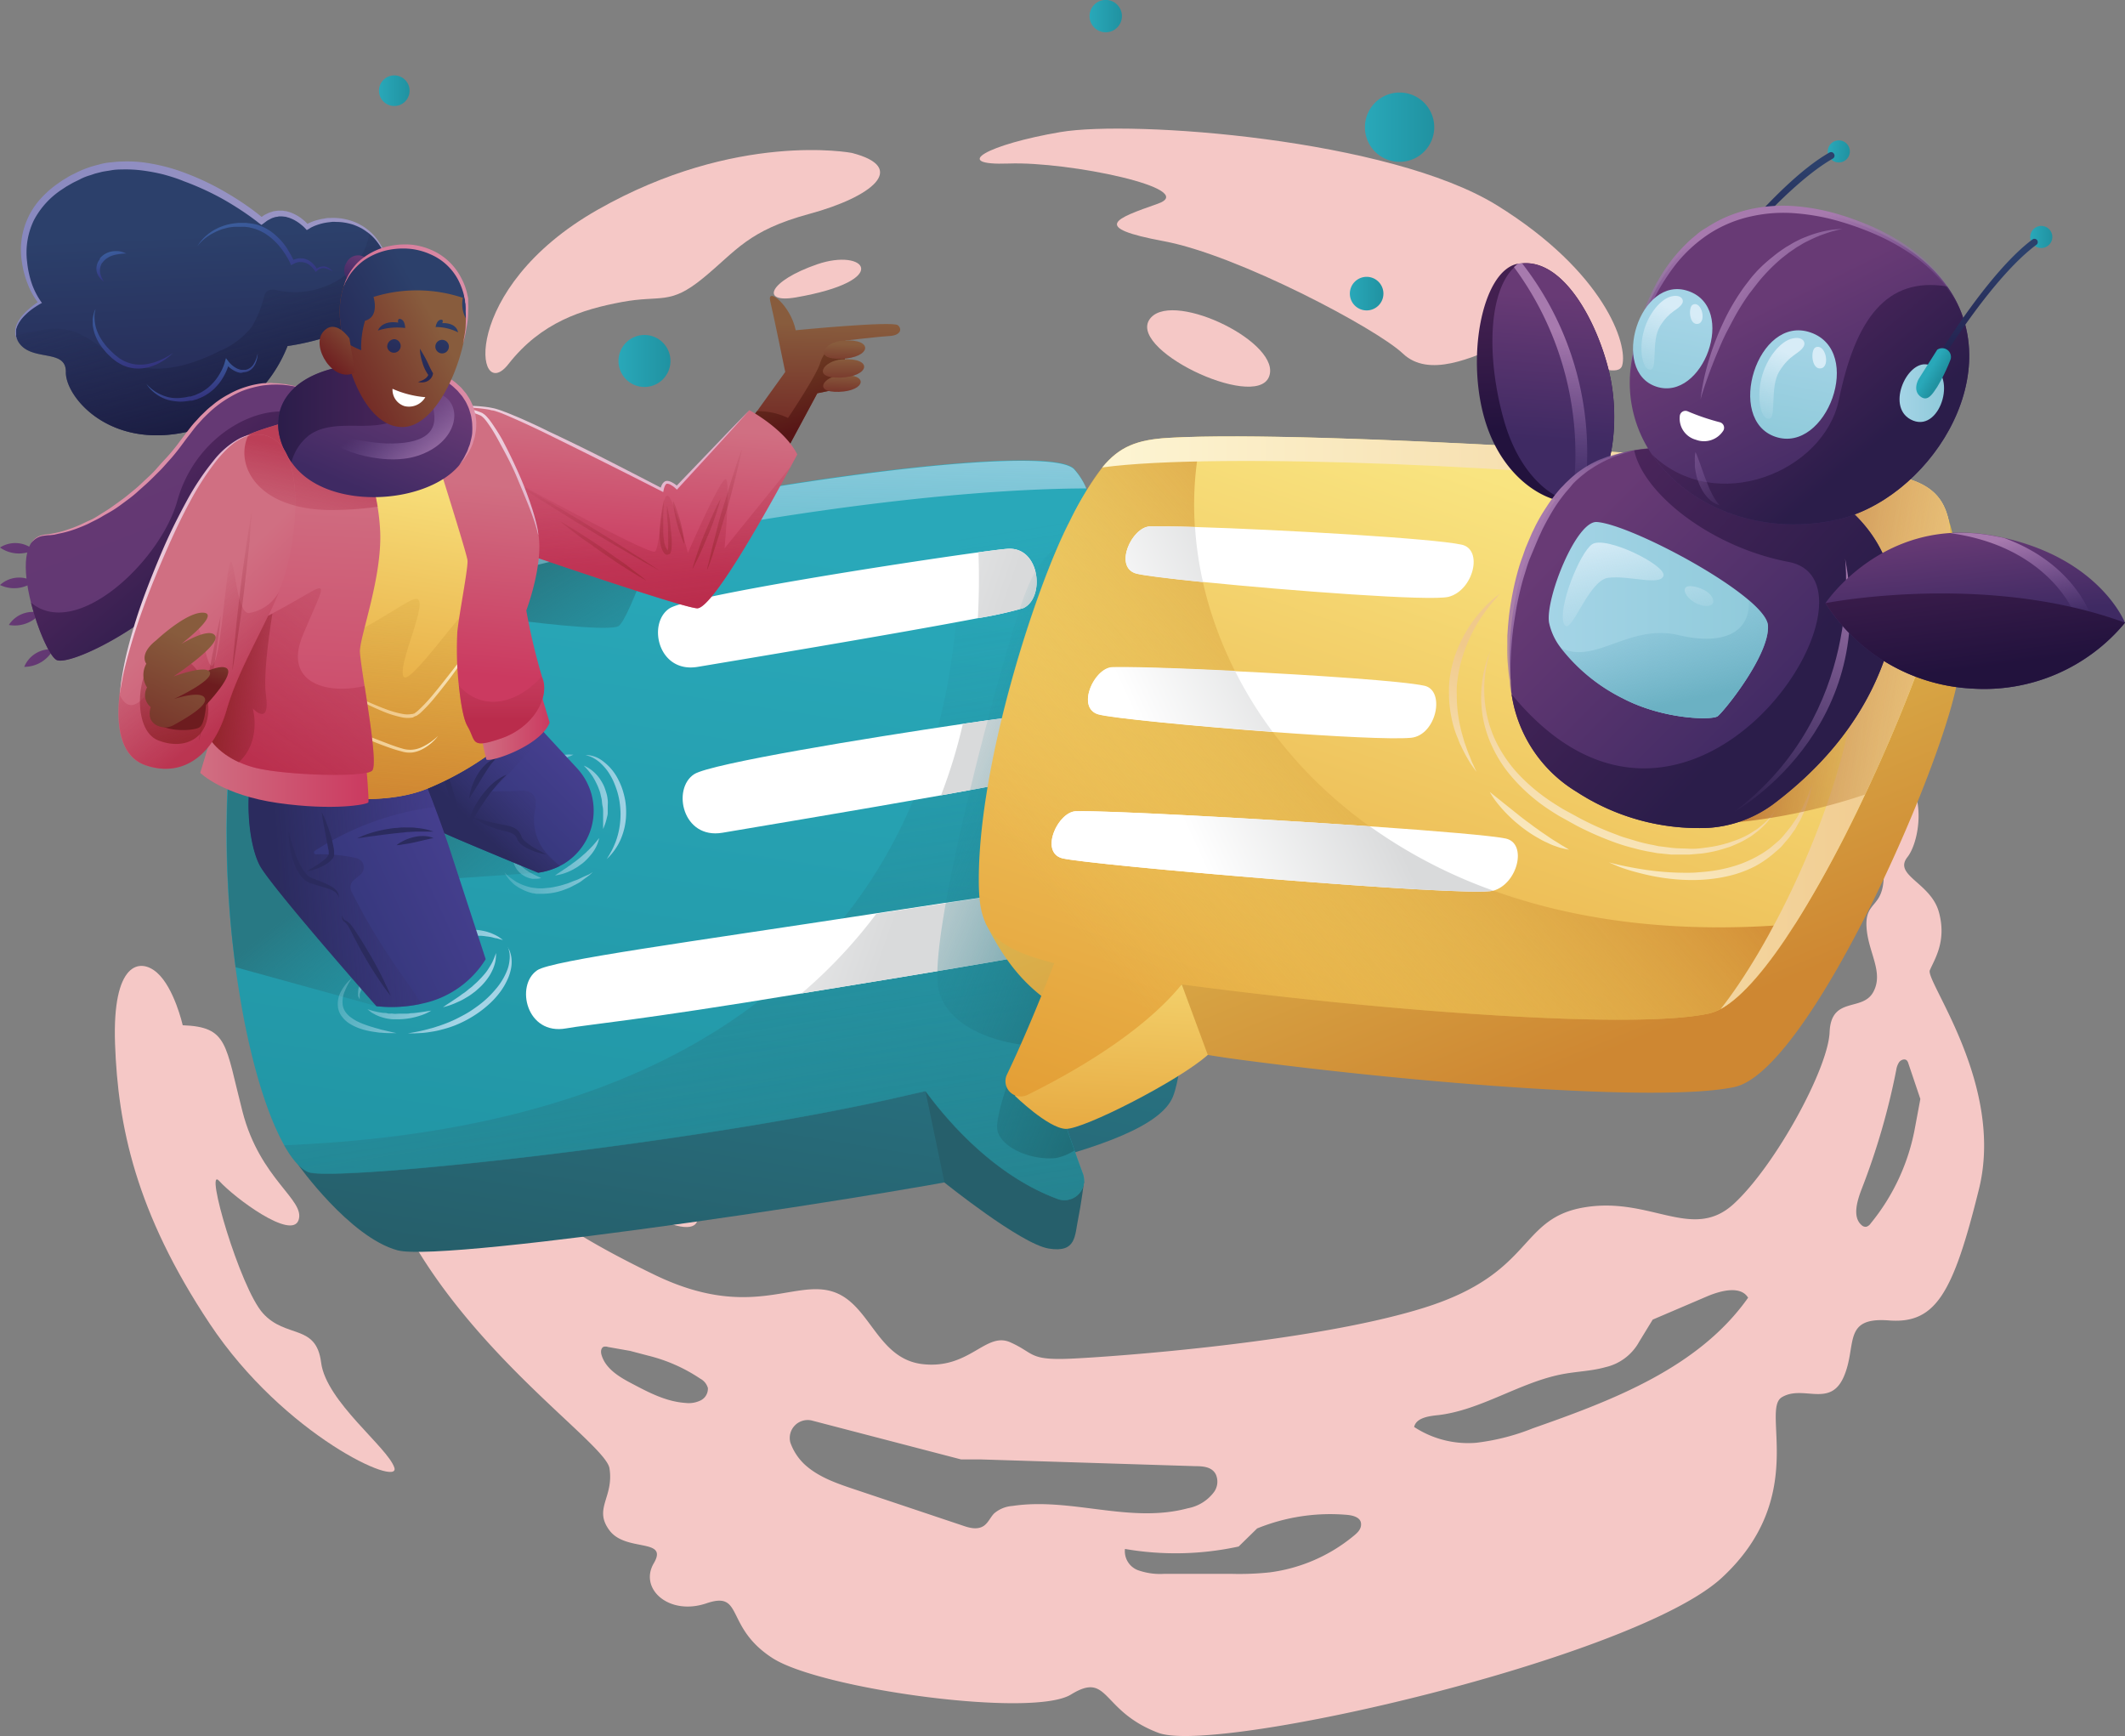 <svg xmlns="http://www.w3.org/2000/svg" xmlns:xlink="http://www.w3.org/1999/xlink" viewBox="0 0 314 256.48"><rect x="0" y="0" width="314" height="256.48" fill="#808080" stroke="none"/><defs><style>.cls-1{fill:#f5c8c6;}.cls-2{fill:url(#linear-gradient);}.cls-3{fill:url(#linear-gradient-2);}.cls-4{fill:url(#linear-gradient-3);}.cls-5{fill:url(#linear-gradient-4);}.cls-6{fill:url(#linear-gradient-5);}.cls-7{fill:url(#linear-gradient-6);}.cls-8{fill:url(#linear-gradient-7);}.cls-9{fill:url(#linear-gradient-8);}.cls-10{fill:url(#linear-gradient-9);}.cls-11{fill:url(#linear-gradient-10);}.cls-12{fill:url(#linear-gradient-11);}.cls-13{fill:url(#linear-gradient-12);}.cls-14{fill:url(#linear-gradient-13);}.cls-15{fill:url(#linear-gradient-14);}.cls-16{fill:url(#linear-gradient-15);}.cls-17{fill:url(#linear-gradient-16);}.cls-18{fill:url(#linear-gradient-17);}.cls-19{fill:url(#linear-gradient-18);}.cls-20{fill:url(#linear-gradient-19);}.cls-21{fill:#fff;}.cls-22{fill:url(#linear-gradient-20);}.cls-23{fill:url(#linear-gradient-21);}.cls-24{fill:url(#linear-gradient-22);}.cls-25{fill:url(#linear-gradient-23);}.cls-26{fill:url(#linear-gradient-24);}.cls-27{fill:url(#linear-gradient-25);}.cls-28{fill:url(#linear-gradient-26);}.cls-29{fill:url(#linear-gradient-27);}.cls-30{fill:url(#linear-gradient-28);}.cls-31{fill:url(#linear-gradient-29);}.cls-32{fill:url(#linear-gradient-30);}.cls-33{fill:url(#linear-gradient-31);}.cls-34{fill:url(#linear-gradient-32);}.cls-35{fill:url(#linear-gradient-33);}.cls-36{fill:url(#linear-gradient-34);}.cls-37{fill:url(#linear-gradient-35);}.cls-38{fill:url(#linear-gradient-36);}.cls-39{fill:url(#linear-gradient-37);}.cls-40{opacity:0.7;fill:url(#linear-gradient-38);}.cls-117,.cls-120,.cls-121,.cls-128,.cls-129,.cls-40,.cls-88,.cls-90,.cls-91,.cls-92,.cls-93,.cls-94,.cls-95{isolation:isolate;}.cls-41{fill:url(#linear-gradient-39);}.cls-42{fill:url(#linear-gradient-40);}.cls-43{fill:url(#linear-gradient-41);}.cls-44{fill:url(#linear-gradient-42);}.cls-45{fill:url(#linear-gradient-43);}.cls-46{fill:url(#linear-gradient-44);}.cls-47{fill:url(#linear-gradient-45);}.cls-48{fill:url(#linear-gradient-46);}.cls-49{fill:url(#linear-gradient-47);}.cls-50{fill:url(#linear-gradient-48);}.cls-51{fill:url(#linear-gradient-49);}.cls-52{fill:url(#linear-gradient-50);}.cls-53{fill:url(#linear-gradient-51);}.cls-54{fill:url(#linear-gradient-52);}.cls-55{fill:url(#linear-gradient-53);}.cls-56{fill:url(#linear-gradient-54);}.cls-57{fill:url(#linear-gradient-55);}.cls-58{fill:url(#linear-gradient-56);}.cls-59{fill:url(#linear-gradient-57);}.cls-60{fill:url(#linear-gradient-58);}.cls-61{fill:url(#linear-gradient-59);}.cls-62{fill:url(#linear-gradient-60);}.cls-63{fill:url(#linear-gradient-61);}.cls-64{fill:url(#linear-gradient-62);}.cls-65{fill:url(#linear-gradient-63);}.cls-66{fill:url(#linear-gradient-64);}.cls-67{fill:url(#linear-gradient-65);}.cls-68{fill:url(#linear-gradient-66);}.cls-69{fill:url(#linear-gradient-67);}.cls-70{fill:url(#linear-gradient-68);}.cls-71{fill:url(#linear-gradient-69);}.cls-72{fill:url(#linear-gradient-70);}.cls-73{fill:url(#linear-gradient-71);}.cls-74{fill:url(#linear-gradient-72);}.cls-75{fill:url(#linear-gradient-73);}.cls-76{fill:url(#linear-gradient-74);}.cls-77{fill:url(#linear-gradient-75);}.cls-78{fill:#2b2b5e;}.cls-79{fill:url(#linear-gradient-76);}.cls-80{fill:url(#linear-gradient-77);}.cls-81{fill:url(#linear-gradient-78);}.cls-82{fill:url(#linear-gradient-79);}.cls-83{fill:url(#linear-gradient-80);}.cls-84{fill:url(#linear-gradient-81);}.cls-85{fill:url(#linear-gradient-82);}.cls-86{fill:url(#linear-gradient-83);}.cls-87{fill:url(#linear-gradient-84);}.cls-117,.cls-120,.cls-121,.cls-128,.cls-129,.cls-88,.cls-89,.cls-90,.cls-91,.cls-92,.cls-93,.cls-94,.cls-95{opacity:0.65;}.cls-88{fill:url(#linear-gradient-85);}.cls-90{fill:url(#linear-gradient-86);}.cls-91{fill:url(#linear-gradient-87);}.cls-92{fill:url(#linear-gradient-88);}.cls-93{fill:url(#linear-gradient-89);}.cls-94{fill:url(#linear-gradient-90);}.cls-95{fill:url(#linear-gradient-91);}.cls-96{fill:url(#linear-gradient-92);}.cls-97{fill:url(#linear-gradient-93);}.cls-98{fill:url(#linear-gradient-94);}.cls-99{fill:url(#linear-gradient-95);}.cls-100{fill:url(#linear-gradient-96);}.cls-101{fill:url(#linear-gradient-97);}.cls-102{fill:url(#linear-gradient-98);}.cls-103{fill:url(#linear-gradient-99);}.cls-104{fill:url(#linear-gradient-100);}.cls-105{fill:url(#linear-gradient-101);}.cls-106{fill:url(#linear-gradient-102);}.cls-107{fill:url(#linear-gradient-103);}.cls-108{fill:url(#linear-gradient-104);}.cls-109{fill:url(#linear-gradient-105);}.cls-110{fill:url(#linear-gradient-106);}.cls-111{fill:url(#linear-gradient-107);}.cls-112{fill:url(#linear-gradient-108);}.cls-113{fill:url(#linear-gradient-109);}.cls-114{fill:url(#linear-gradient-110);}.cls-115{fill:url(#linear-gradient-111);}.cls-116{fill:url(#linear-gradient-112);}.cls-117{fill:url(#linear-gradient-113);}.cls-118{fill:url(#linear-gradient-114);}.cls-119{fill:url(#linear-gradient-115);}.cls-120{fill:url(#linear-gradient-116);}.cls-121{fill:url(#linear-gradient-117);}.cls-122{fill:url(#linear-gradient-118);}.cls-123{fill:url(#linear-gradient-119);}.cls-124{fill:url(#linear-gradient-120);}.cls-125{fill:url(#linear-gradient-121);}.cls-126{fill:url(#linear-gradient-122);}.cls-127{fill:url(#linear-gradient-123);}.cls-128{fill:url(#linear-gradient-124);}.cls-129{fill:url(#linear-gradient-125);}.cls-130{fill:url(#linear-gradient-126);}.cls-131{fill:url(#linear-gradient-127);}.cls-132{fill:url(#linear-gradient-128);}.cls-133{fill:url(#linear-gradient-129);}.cls-134{fill:url(#linear-gradient-130);}.cls-135{fill:url(#linear-gradient-131);}.cls-136{fill:url(#linear-gradient-132);}.cls-137{fill:url(#linear-gradient-133);}.cls-138{fill:url(#linear-gradient-134);}.cls-139{fill:url(#linear-gradient-135);}.cls-140{fill:url(#linear-gradient-136);}.cls-141{fill:url(#linear-gradient-137);}.cls-142{fill:url(#linear-gradient-138);}.cls-143{fill:url(#linear-gradient-139);}.cls-144{fill:url(#linear-gradient-140);}.cls-145{fill:url(#linear-gradient-141);}</style><linearGradient id="linear-gradient" x1="-174.14" y1="197.53" x2="-182.04" y2="148.83" gradientTransform="matrix(1, 0, 0, -1, 287, 339.46)" gradientUnits="userSpaceOnUse"><stop offset="0" stop-color="#287484"/><stop offset="1" stop-color="#265f6b"/></linearGradient><linearGradient id="linear-gradient-2" x1="-125.38" y1="183.32" x2="-134.6" y2="172.63" xlink:href="#linear-gradient"/><linearGradient id="linear-gradient-3" x1="-175.14" y1="259.85" x2="-193.09" y2="141.49" gradientTransform="matrix(1, 0, 0, -1, 287, 339.46)" gradientUnits="userSpaceOnUse"><stop offset="0" stop-color="#29a8b9"/><stop offset="1" stop-color="#2092a1"/></linearGradient><linearGradient id="linear-gradient-4" x1="-183.69" y1="229.91" x2="-201.76" y2="259.47" gradientTransform="matrix(1, 0, 0, -1, 287, 339.46)" gradientUnits="userSpaceOnUse"><stop offset="0" stop-color="#228d9d" stop-opacity="0"/><stop offset="1" stop-color="#287984"/></linearGradient><linearGradient id="linear-gradient-5" x1="-211.11" y1="190.95" x2="-230.39" y2="215.35" xlink:href="#linear-gradient-4"/><linearGradient id="linear-gradient-6" x1="-193.85" y1="221.91" x2="-221.27" y2="220.82" gradientTransform="matrix(1, 0, 0, -1, 287, 339.46)" gradientUnits="userSpaceOnUse"><stop offset="0" stop-color="#a4d4e6"/><stop offset="1" stop-color="#8fcada" stop-opacity="0"/></linearGradient><linearGradient id="linear-gradient-7" x1="-193.36" y1="209.71" x2="-220.79" y2="208.61" xlink:href="#linear-gradient-6"/><linearGradient id="linear-gradient-8" x1="-193.79" y1="220.41" x2="-221.21" y2="219.31" xlink:href="#linear-gradient-6"/><linearGradient id="linear-gradient-9" x1="-194.04" y1="226.74" x2="-221.46" y2="225.64" xlink:href="#linear-gradient-6"/><linearGradient id="linear-gradient-10" x1="-193.5" y1="213.23" x2="-220.93" y2="212.14" xlink:href="#linear-gradient-6"/><linearGradient id="linear-gradient-11" x1="-193.45" y1="211.85" x2="-220.87" y2="210.76" xlink:href="#linear-gradient-6"/><linearGradient id="linear-gradient-12" x1="-216.43" y1="193.95" x2="-238.52" y2="207.09" xlink:href="#linear-gradient-6"/><linearGradient id="linear-gradient-13" x1="-222.38" y1="183.95" x2="-244.47" y2="197.1" xlink:href="#linear-gradient-6"/><linearGradient id="linear-gradient-14" x1="-217.51" y1="192.13" x2="-239.61" y2="205.27" xlink:href="#linear-gradient-6"/><linearGradient id="linear-gradient-15" x1="-213.88" y1="198.24" x2="-235.97" y2="211.38" xlink:href="#linear-gradient-6"/><linearGradient id="linear-gradient-16" x1="-221.1" y1="186.11" x2="-243.19" y2="199.26" xlink:href="#linear-gradient-6"/><linearGradient id="linear-gradient-17" x1="-220.05" y1="187.88" x2="-242.14" y2="201.02" xlink:href="#linear-gradient-6"/><linearGradient id="linear-gradient-18" x1="-188.88" y1="253.06" x2="-168.87" y2="126.81" xlink:href="#linear-gradient-4"/><linearGradient id="linear-gradient-19" x1="-189.17" y1="284.13" x2="-190.38" y2="224.14" xlink:href="#linear-gradient-6"/><linearGradient id="linear-gradient-20" x1="-170.9" y1="264.06" x2="-137.57" y2="252.48" gradientTransform="matrix(1, 0, 0, -1, 287, 339.46)" gradientUnits="userSpaceOnUse"><stop offset="0" stop-color="#fff"/><stop offset="1" stop-color="#d9dadb"/></linearGradient><linearGradient id="linear-gradient-21" x1="-178.85" y1="241.18" x2="-145.52" y2="229.6" xlink:href="#linear-gradient-20"/><linearGradient id="linear-gradient-22" x1="-188.24" y1="214.15" x2="-154.92" y2="202.57" xlink:href="#linear-gradient-20"/><linearGradient id="linear-gradient-23" x1="-151" y1="223.47" x2="-105.02" y2="204.69" gradientTransform="matrix(1, 0, 0, -1, 287, 339.46)" gradientUnits="userSpaceOnUse"><stop offset="0" stop-color="#228d9d" stop-opacity="0"/><stop offset="1" stop-color="#1e616a"/></linearGradient><linearGradient id="linear-gradient-24" x1="-231.03" y1="326.06" x2="-226.52" y2="326.06" xlink:href="#linear-gradient-3"/><linearGradient id="linear-gradient-25" x1="-195.61" y1="286.14" x2="-187.95" y2="286.14" xlink:href="#linear-gradient-3"/><linearGradient id="linear-gradient-26" x1="-125.98" y1="337.08" x2="-121.21" y2="337.08" xlink:href="#linear-gradient-3"/><linearGradient id="linear-gradient-27" x1="-85.31" y1="320.67" x2="-75.11" y2="320.67" xlink:href="#linear-gradient-3"/><linearGradient id="linear-gradient-28" x1="-87.54" y1="296.08" x2="-82.6" y2="296.08" xlink:href="#linear-gradient-3"/><linearGradient id="linear-gradient-29" x1="-79.94" y1="257.06" x2="-50.24" y2="183.54" gradientTransform="matrix(1, 0, 0, -1, 287, 339.46)" gradientUnits="userSpaceOnUse"><stop offset="0" stop-color="#e4cc5c"/><stop offset="1" stop-color="#ce8732"/></linearGradient><linearGradient id="linear-gradient-30" x1="-121.13" y1="207.05" x2="-123.82" y2="164.87" gradientTransform="matrix(1, 0, 0, -1, 287, 339.46)" gradientUnits="userSpaceOnUse"><stop offset="0" stop-color="#f9e480"/><stop offset="1" stop-color="#e39e35"/></linearGradient><linearGradient id="linear-gradient-31" x1="-61.41" y1="267.12" x2="-96.68" y2="162.8" xlink:href="#linear-gradient-30"/><linearGradient id="linear-gradient-32" x1="-55.42" y1="204.11" x2="-44.53" y2="234.93" gradientTransform="matrix(1, 0, 0, -1, 287, 339.46)" gradientUnits="userSpaceOnUse"><stop offset="0" stop-color="#fdf5d3"/><stop offset="1" stop-color="#f0c98b"/></linearGradient><linearGradient id="linear-gradient-33" x1="-78.15" y1="212.14" x2="-67.26" y2="242.96" xlink:href="#linear-gradient-32"/><linearGradient id="linear-gradient-34" x1="-64.78" y1="207.41" x2="-53.9" y2="238.24" xlink:href="#linear-gradient-32"/><linearGradient id="linear-gradient-35" x1="-40.75" y1="198.93" x2="-29.87" y2="229.76" xlink:href="#linear-gradient-32"/><linearGradient id="linear-gradient-36" x1="-121.42" y1="194.1" x2="-56.46" y2="248.98" gradientTransform="matrix(1, 0, 0, -1, 287, 339.46)" gradientUnits="userSpaceOnUse"><stop offset="0" stop-color="#e9d05b" stop-opacity="0"/><stop offset="1" stop-color="#d08732"/></linearGradient><linearGradient id="linear-gradient-37" x1="-124.14" y1="232.69" x2="1.18" y2="232.69" xlink:href="#linear-gradient-32"/><linearGradient id="linear-gradient-38" x1="14.12" y1="237.34" x2="-24.24" y2="243.71" gradientTransform="matrix(1, 0, 0, -1, 287, 339.46)" gradientUnits="userSpaceOnUse"><stop offset="0" stop-color="#e9d05b" stop-opacity="0"/><stop offset="1" stop-color="#b1632a"/></linearGradient><linearGradient id="linear-gradient-39" x1="-127.45" y1="251.07" x2="-102.35" y2="262.66" xlink:href="#linear-gradient-20"/><linearGradient id="linear-gradient-40" x1="-118.88" y1="232.5" x2="-93.78" y2="244.09" xlink:href="#linear-gradient-20"/><linearGradient id="linear-gradient-41" x1="-107.95" y1="208.84" x2="-82.86" y2="220.43" xlink:href="#linear-gradient-20"/><linearGradient id="linear-gradient-42" x1="-59.31" y1="294.18" x2="-58.31" y2="276.47" gradientTransform="matrix(1, 0, 0, -1, 287, 339.46)" gradientUnits="userSpaceOnUse"><stop offset="0" stop-color="#432050"/><stop offset="1" stop-color="#22123d"/></linearGradient><linearGradient id="linear-gradient-43" x1="-56.57" y1="295.71" x2="-58.15" y2="274.29" gradientTransform="matrix(1, 0, 0, -1, 287, 339.46)" gradientUnits="userSpaceOnUse"><stop offset="0" stop-color="#683a75"/><stop offset="1" stop-color="#3f2a63"/></linearGradient><linearGradient id="linear-gradient-44" x1="-57.44" y1="290.53" x2="-59.44" y2="266.05" gradientTransform="matrix(1, 0, 0, -1, 287, 339.46)" gradientUnits="userSpaceOnUse"><stop offset="0" stop-color="#a77aae"/><stop offset="1" stop-color="#7e60a4" stop-opacity="0"/></linearGradient><linearGradient id="linear-gradient-45" x1="-52.98" y1="261.98" x2="-23.24" y2="232.31" xlink:href="#linear-gradient-43"/><linearGradient id="linear-gradient-46" x1="-59.24" y1="265.85" x2="-25.65" y2="235.68" gradientTransform="matrix(1, 0, 0, -1, 287, 339.46)" gradientUnits="userSpaceOnUse"><stop offset="0" stop-color="#4f265d"/><stop offset="1" stop-color="#2b1d4a"/></linearGradient><linearGradient id="linear-gradient-47" x1="-61.48" y1="257.77" x2="-49.16" y2="252.57" xlink:href="#linear-gradient-44"/><linearGradient id="linear-gradient-48" x1="-11.18" y1="254.95" x2="-29.7" y2="217.08" xlink:href="#linear-gradient-44"/><linearGradient id="linear-gradient-49" x1="-58.17" y1="247.85" x2="-25.76" y2="247.85" gradientTransform="matrix(1, 0, 0, -1, 287, 339.46)" gradientUnits="userSpaceOnUse"><stop offset="0" stop-color="#a4d4e6"/><stop offset="1" stop-color="#8fcada"/></linearGradient><linearGradient id="linear-gradient-50" x1="-50.26" y1="260.34" x2="-47.3" y2="243.87" gradientTransform="matrix(1, 0, 0, -1, 287, 339.46)" gradientUnits="userSpaceOnUse"><stop offset="0" stop-color="#d7ecf7"/><stop offset="0.99" stop-color="#c5e3ef" stop-opacity="0"/></linearGradient><linearGradient id="linear-gradient-51" x1="-37.94" y1="262.55" x2="-34.98" y2="246.08" xlink:href="#linear-gradient-50"/><linearGradient id="linear-gradient-52" x1="-42.77" y1="252.89" x2="-38.85" y2="235.66" gradientTransform="matrix(1, 0, 0, -1, 287, 339.46)" gradientUnits="userSpaceOnUse"><stop offset="0" stop-color="#7fbbd2" stop-opacity="0"/><stop offset="1" stop-color="#6bb1c3"/></linearGradient><linearGradient id="linear-gradient-53" x1="3.56" y1="260.92" x2="4.99" y2="247.78" xlink:href="#linear-gradient-43"/><linearGradient id="linear-gradient-54" x1="10.32" y1="260.11" x2="13.26" y2="246.81" xlink:href="#linear-gradient-44"/><linearGradient id="linear-gradient-55" x1="3.49" y1="259.37" x2="5.93" y2="240.81" xlink:href="#linear-gradient-42"/><linearGradient id="linear-gradient-56" x1="-16.9" y1="317.29" x2="-13.69" y2="316.9" xlink:href="#linear-gradient-3"/><linearGradient id="linear-gradient-57" x1="-23.88" y1="314.91" x2="-24.11" y2="301.72" gradientTransform="matrix(1, 0, 0, -1, 287, 339.46)" gradientUnits="userSpaceOnUse"><stop offset="0" stop-color="#2c406b"/><stop offset="1" stop-color="#242250"/></linearGradient><linearGradient id="linear-gradient-58" x1="-34.12" y1="299.5" x2="-32.66" y2="298.35" xlink:href="#linear-gradient-3"/><linearGradient id="linear-gradient-59" x1="-25.86" y1="294.48" x2="-12.82" y2="268.22" xlink:href="#linear-gradient-43"/><linearGradient id="linear-gradient-60" x1="-26.71" y1="291.43" x2="-11.06" y2="272.71" xlink:href="#linear-gradient-46"/><linearGradient id="linear-gradient-61" x1="-25.73" y1="306.15" x2="-21.97" y2="288.68" xlink:href="#linear-gradient-44"/><linearGradient id="linear-gradient-62" x1="-31.51" y1="298.19" x2="-13.67" y2="283.49" xlink:href="#linear-gradient-44"/><linearGradient id="linear-gradient-63" x1="-47.34" y1="278.98" x2="-29.49" y2="264.28" xlink:href="#linear-gradient-44"/><linearGradient id="linear-gradient-64" x1="-6.32" y1="281.38" x2="0.27" y2="281.38" xlink:href="#linear-gradient-49"/><linearGradient id="linear-gradient-65" x1="13.04" y1="304.45" x2="16.28" y2="304.45" xlink:href="#linear-gradient-3"/><linearGradient id="linear-gradient-66" x1="6.4" y1="301.24" x2="7.77" y2="288.13" xlink:href="#linear-gradient-57"/><linearGradient id="linear-gradient-67" x1="-1.91" y1="284.7" x2="-0.32" y2="283.74" xlink:href="#linear-gradient-3"/><linearGradient id="linear-gradient-68" x1="-20.71" y1="289.44" x2="-23.64" y2="273.93" xlink:href="#linear-gradient-49"/><linearGradient id="linear-gradient-69" x1="-23.07" y1="287.43" x2="-27.47" y2="276.07" xlink:href="#linear-gradient-50"/><linearGradient id="linear-gradient-70" x1="-18.55" y1="285.68" x2="-22.95" y2="274.32" xlink:href="#linear-gradient-50"/><linearGradient id="linear-gradient-71" x1="-39.19" y1="292.92" x2="-42.12" y2="277.41" xlink:href="#linear-gradient-49"/><linearGradient id="linear-gradient-72" x1="-40.66" y1="294.25" x2="-45.07" y2="282.89" xlink:href="#linear-gradient-50"/><linearGradient id="linear-gradient-73" x1="-36.53" y1="292.64" x2="-40.93" y2="281.29" xlink:href="#linear-gradient-50"/><linearGradient id="linear-gradient-74" x1="-206.76" y1="231.29" x2="-218.66" y2="219.33" gradientTransform="matrix(1, 0, 0, -1, 287, 339.46)" gradientUnits="userSpaceOnUse"><stop offset="0" stop-color="#463f8f"/><stop offset="1" stop-color="#323678"/></linearGradient><linearGradient id="linear-gradient-75" x1="-206.93" y1="231.47" x2="-218.83" y2="219.5" gradientTransform="matrix(1, 0, 0, -1, 287, 339.46)" gradientUnits="userSpaceOnUse"><stop offset="0" stop-color="#463f8f" stop-opacity="0"/><stop offset="1" stop-color="#2b2b5e"/></linearGradient><linearGradient id="linear-gradient-76" x1="-220.7" y1="218.65" x2="-242.75" y2="208.51" xlink:href="#linear-gradient-74"/><linearGradient id="linear-gradient-77" x1="-210.57" y1="214.35" x2="-246.08" y2="211.88" xlink:href="#linear-gradient-75"/><linearGradient id="linear-gradient-78" x1="-164.87" y1="291.67" x2="-165.24" y2="271.36" gradientTransform="matrix(1, 0, 0, -1, 287, 339.46)" gradientUnits="userSpaceOnUse"><stop offset="0" stop-color="#885c3d"/><stop offset="1" stop-color="#6d1c1f"/></linearGradient><linearGradient id="linear-gradient-79" x1="-171.1" y1="289.56" x2="-166.9" y2="276.55" gradientTransform="matrix(1, 0, 0, -1, 287, 339.46)" gradientUnits="userSpaceOnUse"><stop offset="0" stop-color="#744826"/><stop offset="1" stop-color="#571516"/></linearGradient><linearGradient id="linear-gradient-80" x1="-162.53" y1="284.31" x2="-162.72" y2="279.72" xlink:href="#linear-gradient-78"/><linearGradient id="linear-gradient-81" x1="-162.36" y1="286.55" x2="-162.36" y2="280.71" xlink:href="#linear-gradient-78"/><linearGradient id="linear-gradient-82" x1="-162.19" y1="288.58" x2="-162.32" y2="283.74" xlink:href="#linear-gradient-78"/><linearGradient id="linear-gradient-83" x1="-196.57" y1="277.13" x2="-198.27" y2="255.74" gradientTransform="matrix(1, 0, 0, -1, 287, 339.46)" gradientUnits="userSpaceOnUse"><stop offset="0" stop-color="#d06f82"/><stop offset="1" stop-color="#cb3a60"/></linearGradient><linearGradient id="linear-gradient-84" x1="-224.19" y1="273.13" x2="-176.04" y2="273.13" gradientTransform="matrix(1, 0, 0, -1, 287, 339.46)" gradientUnits="userSpaceOnUse"><stop offset="0" stop-color="#f0d5e1"/><stop offset="1" stop-color="#dfacc7"/></linearGradient><linearGradient id="linear-gradient-85" x1="-196.29" y1="276.67" x2="-193.26" y2="249.34" gradientTransform="matrix(1, 0, 0, -1, 287, 339.46)" gradientUnits="userSpaceOnUse"><stop offset="0" stop-color="#b6465d" stop-opacity="0"/><stop offset="1" stop-color="#b12541"/></linearGradient><linearGradient id="linear-gradient-86" x1="-191.44" y1="273.18" x2="-187.64" y2="256.22" gradientTransform="matrix(1, 0, 0, -1, 287, 339.46)" gradientUnits="userSpaceOnUse"><stop offset="0" stop-color="#94243a" stop-opacity="0"/><stop offset="1" stop-color="#8e2427"/></linearGradient><linearGradient id="linear-gradient-87" x1="-189.27" y1="273.67" x2="-185.47" y2="256.7" xlink:href="#linear-gradient-86"/><linearGradient id="linear-gradient-88" x1="-182.43" y1="275.2" x2="-178.63" y2="258.24" xlink:href="#linear-gradient-86"/><linearGradient id="linear-gradient-89" x1="-185.69" y1="274.47" x2="-181.89" y2="257.51" xlink:href="#linear-gradient-86"/><linearGradient id="linear-gradient-90" x1="-203.14" y1="270.56" x2="-199.33" y2="253.6" xlink:href="#linear-gradient-86"/><linearGradient id="linear-gradient-91" x1="-200.8" y1="271.09" x2="-197" y2="254.12" xlink:href="#linear-gradient-86"/><linearGradient id="linear-gradient-92" x1="-257.44" y1="304.84" x2="-255.98" y2="270.4" xlink:href="#linear-gradient-57"/><linearGradient id="linear-gradient-93" x1="-259.21" y1="302.67" x2="-251.45" y2="274.78" gradientTransform="matrix(1, 0, 0, -1, 287, 339.46)" gradientUnits="userSpaceOnUse"><stop offset="0" stop-color="#253055" stop-opacity="0"/><stop offset="1" stop-color="#18193d"/></linearGradient><linearGradient id="linear-gradient-94" x1="-249.6" y1="307.5" x2="-246.56" y2="296.75" gradientTransform="matrix(1, 0, 0, -1, 287, 339.46)" gradientUnits="userSpaceOnUse"><stop offset="0" stop-color="#3b5d9c"/><stop offset="1" stop-color="#34347f"/></linearGradient><linearGradient id="linear-gradient-95" x1="-257.33" y1="285.69" x2="-256.02" y2="281.05" xlink:href="#linear-gradient-94"/><linearGradient id="linear-gradient-96" x1="-269.04" y1="295.17" x2="-266.12" y2="284.82" xlink:href="#linear-gradient-94"/><linearGradient id="linear-gradient-97" x1="-271.03" y1="302.24" x2="-269.9" y2="298.23" xlink:href="#linear-gradient-94"/><linearGradient id="linear-gradient-98" x1="-233.88" y1="314.18" x2="-287.14" y2="295" gradientTransform="matrix(1, 0, 0, -1, 287, 339.46)" gradientUnits="userSpaceOnUse"><stop offset="0" stop-color="#9e98c6"/><stop offset="1" stop-color="#8586be"/></linearGradient><linearGradient id="linear-gradient-99" x1="-285.37" y1="260.63" x2="-277.51" y2="240.38" xlink:href="#linear-gradient-43"/><linearGradient id="linear-gradient-100" x1="-285.72" y1="255.34" x2="-274.59" y2="236.7" xlink:href="#linear-gradient-43"/><linearGradient id="linear-gradient-101" x1="-285.07" y1="249.68" x2="-269.48" y2="234.59" xlink:href="#linear-gradient-43"/><linearGradient id="linear-gradient-102" x1="-283.27" y1="243.56" x2="-265.22" y2="231.53" xlink:href="#linear-gradient-43"/><linearGradient id="linear-gradient-103" x1="-271.86" y1="290.55" x2="-174.34" y2="39.44" xlink:href="#linear-gradient-43"/><linearGradient id="linear-gradient-104" x1="1856.61" y1="516.91" x2="2266.14" y2="564.37" gradientTransform="matrix(1, 0, 0, -1, 287, 339.46)" gradientUnits="userSpaceOnUse"><stop offset="0" stop-color="#dc8fa8"/><stop offset="1" stop-color="#d37195"/></linearGradient><linearGradient id="linear-gradient-105" x1="-266.31" y1="267.29" x2="-252.57" y2="251.05" xlink:href="#linear-gradient-46"/><linearGradient id="linear-gradient-106" x1="-222.93" y1="271.97" x2="-230.14" y2="226.96" xlink:href="#linear-gradient-30"/><linearGradient id="linear-gradient-107" x1="-225.53" y1="273.96" x2="-229.44" y2="221.94" xlink:href="#linear-gradient-36"/><linearGradient id="linear-gradient-108" x1="-223.34" y1="250.14" x2="-231.12" y2="234.54" xlink:href="#linear-gradient-32"/><linearGradient id="linear-gradient-109" x1="-229.85" y1="234.61" x2="-232.34" y2="229.62" xlink:href="#linear-gradient-32"/><linearGradient id="linear-gradient-110" x1="-215.91" y1="232.19" x2="-205.78" y2="232.19" xlink:href="#linear-gradient-83"/><linearGradient id="linear-gradient-111" x1="-214.88" y1="267.86" x2="-217.42" y2="239.9" xlink:href="#linear-gradient-83"/><linearGradient id="linear-gradient-112" x1="-214.89" y1="278.81" x2="-217.33" y2="261.8" xlink:href="#linear-gradient-84"/><linearGradient id="linear-gradient-113" x1="-212.88" y1="243.68" x2="-212.88" y2="233.26" xlink:href="#linear-gradient-85"/><linearGradient id="linear-gradient-114" x1="-257.41" y1="225.75" x2="-232.55" y2="225.75" xlink:href="#linear-gradient-83"/><linearGradient id="linear-gradient-115" x1="-242.63" y1="268.8" x2="-245" y2="216.78" xlink:href="#linear-gradient-83"/><linearGradient id="linear-gradient-116" x1="-243.73" y1="256.07" x2="-240.28" y2="272.52" xlink:href="#linear-gradient-85"/><linearGradient id="linear-gradient-117" x1="-223.05" y1="265.54" x2="-250.11" y2="227.83" xlink:href="#linear-gradient-85"/><linearGradient id="linear-gradient-118" x1="-242.65" y1="236.96" x2="-255.4" y2="238.7" xlink:href="#linear-gradient-86"/><linearGradient id="linear-gradient-119" x1="-228.51" y1="283.39" x2="-235.2" y2="267.59" xlink:href="#linear-gradient-43"/><linearGradient id="linear-gradient-120" x1="-223.91" y1="269.6" x2="-230.22" y2="278.26" xlink:href="#linear-gradient-44"/><linearGradient id="linear-gradient-121" x1="-225.2" y1="278.47" x2="-245.9" y2="278.47" xlink:href="#linear-gradient-46"/><linearGradient id="linear-gradient-122" x1="-216.56" y1="278.23" x2="-229.78" y2="278.23" xlink:href="#linear-gradient-104"/><linearGradient id="linear-gradient-123" x1="-257.25" y1="251.47" x2="-237.17" y2="230.94" xlink:href="#linear-gradient-83"/><linearGradient id="linear-gradient-124" x1="-264.69" y1="250.55" x2="-252.19" y2="234.01" xlink:href="#linear-gradient-85"/><linearGradient id="linear-gradient-125" x1="-249.57" y1="257.3" x2="-246.13" y2="273.74" xlink:href="#linear-gradient-85"/><linearGradient id="linear-gradient-126" x1="-269.55" y1="256.1" x2="-249.83" y2="256.1" xlink:href="#linear-gradient-84"/><linearGradient id="linear-gradient-127" x1="-255.54" y1="254.48" x2="-237.49" y2="245.25" xlink:href="#linear-gradient-86"/><linearGradient id="linear-gradient-128" x1="-261.83" y1="242.18" x2="-243.79" y2="232.95" xlink:href="#linear-gradient-86"/><linearGradient id="linear-gradient-129" x1="-264.6" y1="248.67" x2="-258.92" y2="225.85" xlink:href="#linear-gradient-86"/><linearGradient id="linear-gradient-130" x1="-255.78" y1="246.64" x2="-258.24" y2="239.2" xlink:href="#linear-gradient-78"/><linearGradient id="linear-gradient-131" x1="-258.58" y1="244.98" x2="-268.4" y2="223.14" xlink:href="#linear-gradient-78"/><linearGradient id="linear-gradient-132" x1="-233.18" y1="301.48" x2="-235.04" y2="297.78" xlink:href="#linear-gradient-43"/><linearGradient id="linear-gradient-133" x1="-223.01" y1="292.62" x2="-240.4" y2="282.95" xlink:href="#linear-gradient-78"/><linearGradient id="linear-gradient-134" x1="-221.37" y1="292.85" x2="-225.54" y2="282.1" xlink:href="#linear-gradient-57"/><linearGradient id="linear-gradient-135" x1="-225.94" y1="295.63" x2="-233.55" y2="284.22" xlink:href="#linear-gradient-57"/><linearGradient id="linear-gradient-136" x1="-220.49" y1="292.65" x2="-223.56" y2="280.72" xlink:href="#linear-gradient-57"/><linearGradient id="linear-gradient-137" x1="-226.24" y1="294.75" x2="-230.42" y2="284" xlink:href="#linear-gradient-57"/><linearGradient id="linear-gradient-138" x1="-220.1" y1="292.36" x2="-224.27" y2="281.61" xlink:href="#linear-gradient-57"/><linearGradient id="linear-gradient-139" x1="-225.37" y1="296.86" x2="-242.76" y2="287.2" xlink:href="#linear-gradient-57"/><linearGradient id="linear-gradient-140" x1="-232.85" y1="291.75" x2="-238.84" y2="285.43" xlink:href="#linear-gradient-78"/><linearGradient id="linear-gradient-141" x1="-217.67" y1="296" x2="-236.54" y2="296" xlink:href="#linear-gradient-104"/></defs><g id="Layer_2" data-name="Layer 2"><g id="Layer_1-2" data-name="Layer 1"><path class="cls-1" d="M55.15,169.51c6.53,25.6,34.23,43.11,34.91,47.42s-2.42,5.93,0,9.17,8.77,1.08,6.55,4.85,2.24,7.81,7.79,5.92,2.63,3.5,9.74,8.09,38.42,8.89,44.11,5.39,4.35,2.42,12.92,5.66,70.34-11,83.24-22.9,5.75-24.79,8.88-26.68,7.11,1.61,9.14-3-.27-8.89,6.67-8.35,9.51-4,13.32-19.4-7.94-30.72-7.26-32.33,2.54-4.31,1.33-8.63-6.77-5.39-4.64-8.09,3.36-12.51-3.86-13.74c-4.76-.81.51,12.13.36,16.71s-2.74,3.5-2.55,7.28,2.62,6.73,1,9.69-6.23.54-6.45,5.93-8,19.67-14.13,25.33-12.26-1.08-22.08.54-7.34,9.69-23.66,14.82-46.07,7.27-52.28,7.54-5.3-.81-8.92-2.42-6,4-12.92,3.23-7.77-9.16-13.53-10.78-12.21,4.31-26.11-2.42-25.84-14.29-32.6-28.57S48.62,143.91,55.15,169.51Zm219.93,6.18a103.53,103.53,0,0,0,5.12-17.62,2.82,2.82,0,0,1,.44-1.17c.28-.34.81-.51,1.1-.25a1,1,0,0,1,.25.46l1.77,5.25-.77,4.12a31.13,31.13,0,0,1-6.58,14.28,1.18,1.18,0,0,1-.63.48.84.84,0,0,1-.69-.23C273.71,179.84,274.38,177.51,275.08,175.69Zm-62.76,33.4c6.43-.67,12.3-4.93,18.7-6.1,2.06-.38,4.16-.43,6.19-1a7.61,7.61,0,0,0,5-3.76l2-3.27,8-3.42c2.11-.9,5-1.62,6.1.18-7.3,10.35-20,15.16-31.79,19.29a32.94,32.94,0,0,1-8.44,2.15,14.58,14.58,0,0,1-9.12-2.34C209.25,209.51,211,209.23,212.32,209.09Zm-46.09,19.75a43.85,43.85,0,0,0,16.8-.36l2.73-2.67a28.69,28.69,0,0,1,13.35-2c.86.09,1.9.37,2,1.23s-.54,1.43-1.16,1.93a24.36,24.36,0,0,1-12.33,5.33,42.32,42.32,0,0,1-5.62.22l-10,0a9.73,9.73,0,0,1-3.9-.56A3,3,0,0,1,166.23,228.84ZM116.78,213.1a2.65,2.65,0,0,1,3.15-3.24L142,215.61l2.79,0,31.88,1c1.17,0,2.47.13,3,1.25a2.62,2.62,0,0,1-.26,2.54,6.24,6.24,0,0,1-3.89,2.43c-8.6,2.31-17.21-1.65-25.93-.34a4.64,4.64,0,0,0-2.69,1.1c-.55.56-.85,1.35-1.49,1.81-.92.66-2.12.35-3.12,0l-16-5.36c-2.61-.87-5.28-1.79-7.29-3.59A8.1,8.1,0,0,1,116.78,213.1ZM89.13,199a1,1,0,0,1,.69,0l3.29.58,2.62.69a24.13,24.13,0,0,1,7.74,3.41,2.27,2.27,0,0,1,1.13,1.38,1.93,1.93,0,0,1-1.1,1.85,4,4,0,0,1-2.2.36c-2.84-.19-5.37-1.51-7.81-2.8-1.92-1-4-2.21-4.61-4.31C88.77,199.77,88.76,199.26,89.13,199Z"/><path class="cls-1" d="M27,151.47c6.73.25,6.25,2.76,8.84,12.78s9.3,13,8.28,16-9.45-3.26-11.72-5.77,3.06,15.79,6.46,19.55,7.86,1.5,8.59,7.27,9.85,12.53,10.82,15.53S42,212.11,31,195.58s-13.57-29.32-14-41.35,3.66-12.78,6.21-10.52S27,151.47,27,151.47Z"/><path class="cls-1" d="M156.7,19.51c10.62-1.8,48.64,1,64.51,10.83S240.59,50.91,239.7,54s-13.39-4.79-17.78-3-10.77,4.9-14.63,1.23S182.9,37.67,172,35.64s-7.23-3.32-.92-5.54-13.2-6.26-22-5.94S146,21.33,156.7,19.51Z"/><path class="cls-1" d="M125.86,22.59c8.46,2.17,2.92,6.52-6.23,9s-10.77,5.43-15.74,9.5-6.18,2.44-12,3.53S80,47.56,75.12,53.8,67.75,42.68,88.29,31,125.86,22.59,125.86,22.59Z"/><path class="cls-1" d="M117.59,43.94c-5.32.92-4-2.42,3.15-4.89S132,41.45,117.59,43.94Z"/><path class="cls-1" d="M170.09,46.9c3.63-3.91,19.52,3.88,17.4,8.82S165.93,51.37,170.09,46.9Z"/><path class="cls-1" d="M96.76,172.77c6.72,3.54,10,11.82,0,7.09S82.62,165.35,96.76,172.77Z"/><path class="cls-2" d="M44,172s7.64,10.79,14.74,12.72,77.68-8.86,90.84-12,22-6.45,23.73-10.68,2.11-18,2.11-18Z"/><path class="cls-3" d="M136.76,161.24l2.8,13.47s11.28,9.08,15.4,9.75,3.83-1.9,4.36-4.42c.44-2.15.87-5.48.87-5.48Z"/><path class="cls-4" d="M175.4,144c-1,4.94-7.34,8.65-20.83,12.64,1.47,5.61,3.79,12.26,5.44,16.74a2.9,2.9,0,0,1-3.72,3.74c-9.12-3.36-15.95-11.09-19.53-15.93l-5.69,1.29c-29.93,6.64-81.75,12.12-85.49,10.68-1.11-.43-2.34-1.78-3.6-4-2.14-3.8-4.32-10.18-6-18.94-.43-2.3-.83-4.75-1.19-7.37-.16-1.22-.31-2.47-.45-3.77-2.06-18.56-.18-36.09,2.27-42.6a8.63,8.63,0,0,1,.9-1.85c7.06-10.4,70.8-23.35,103-26.09,9.8-.83,16.69-.72,18.17.69a10.1,10.1,0,0,1,1.81,2.87C167,85.88,176.71,137.47,175.4,144Z"/><path class="cls-5" d="M98.53,75.26S93,91.59,91.39,92.5s-15.24-.89-15.24-.89L73.37,77.47Z"/><path class="cls-6" d="M86.21,115.21l-6.68,13.72-23.7,1.63-.18,18.09L34.82,142.9c-.16-1.21-.32-2.47-.46-3.76-2-18.56-.17-36.1,2.28-42.61Z"/><path class="cls-7" d="M86.26,113.12a2.68,2.68,0,0,1,.42.19,3.33,3.33,0,0,1,.45.27,3.83,3.83,0,0,1,.55.42,5.29,5.29,0,0,1,.58.58,5.22,5.22,0,0,1,.54.74,6.14,6.14,0,0,1,.47.88c.13.31.23.64.34,1s.15.67.19,1,0,.67,0,1,0,.62,0,.91-.1.56-.15.8a7.25,7.25,0,0,1-.36,1.15c-.1.27-.17.42-.17.42V122c0-.15,0-.32,0-.52s0-.42,0-.66V120c0-.27,0-.55-.07-.84s-.09-.59-.12-.89-.13-.6-.19-.91-.17-.59-.28-.87a6.77,6.77,0,0,0-.36-.82c-.12-.26-.26-.5-.39-.73s-.28-.45-.43-.64A9,9,0,0,0,86.26,113.12Z"/><path class="cls-8" d="M87.6,128.84l-.12.11-.35.32c-.32.24-.79.58-1.35,1a10,10,0,0,1-1,.55,7.16,7.16,0,0,1-1.15.53,8.85,8.85,0,0,1-1.29.42A9.31,9.31,0,0,1,81,132l-.71.05-.71,0-.35,0-.35-.07c-.22,0-.45-.09-.67-.15a6.07,6.07,0,0,1-1.19-.5,5.91,5.91,0,0,1-1-.63,6.5,6.5,0,0,1-.7-.67,7.24,7.24,0,0,1-.45-.58,4.56,4.56,0,0,1-.31-.56,5.53,5.53,0,0,0,.44.45c.15.12.32.28.55.44s.48.33.75.51a8.42,8.42,0,0,0,.95.45,9,9,0,0,0,1.11.35,8.43,8.43,0,0,0,1.23.15l.64,0,.65-.06a7.76,7.76,0,0,0,1.28-.2,9.63,9.63,0,0,0,1.23-.32,8.3,8.3,0,0,0,1.13-.4c.35-.15.7-.24,1-.39.62-.3,1.14-.53,1.51-.68Z"/><path class="cls-9" d="M86.53,111.56h.21a2.59,2.59,0,0,1,.59.07,4.14,4.14,0,0,1,.89.29,4.63,4.63,0,0,1,1,.64,7.51,7.51,0,0,1,2,2.35,10.82,10.82,0,0,1,.71,1.58,12.69,12.69,0,0,1,.45,1.74,10.8,10.8,0,0,1,.14,1.79,9.85,9.85,0,0,1-.14,1.73,8.89,8.89,0,0,1-.4,1.56,8.58,8.58,0,0,1-.57,1.33,9.3,9.3,0,0,1-.63,1,9,9,0,0,1-.58.72c-.17.2-.32.33-.41.43a1.64,1.64,0,0,0-.15.15l.42-.68c.11-.22.28-.48.43-.79s.31-.67.47-1.07a12.52,12.52,0,0,0,.4-1.3,11.27,11.27,0,0,0,.26-1.49,12.16,12.16,0,0,0,.07-1.61,13.5,13.5,0,0,0-.16-1.66,10.8,10.8,0,0,0-.39-1.61,13.37,13.37,0,0,0-.59-1.5,10.1,10.1,0,0,0-.76-1.3,8.22,8.22,0,0,0-.86-1,5.25,5.25,0,0,0-1.66-1.14c-.23-.08-.42-.15-.55-.18Z"/><path class="cls-10" d="M79.41,114.86a2.82,2.82,0,0,1,.39-1,3.7,3.7,0,0,1,.29-.44,4.72,4.72,0,0,1,.37-.43,5.21,5.21,0,0,1,1-.79,4.81,4.81,0,0,1,1.14-.51,4.3,4.3,0,0,1,.57-.14,4.7,4.7,0,0,1,.51-.06,3.56,3.56,0,0,1,.76,0l.29,0-.26.13-.3.13c-.12,0-.24.11-.38.16s-.29.12-.43.2l-.47.22c-.32.17-.66.35-1,.55s-.64.4-.94.62-.55.42-.78.61C79.72,114.57,79.41,114.86,79.41,114.86Z"/><path class="cls-11" d="M88.53,123.82a2.75,2.75,0,0,1-.09.37,5.16,5.16,0,0,1-.39,1,6.45,6.45,0,0,1-.81,1.19,8.62,8.62,0,0,1-1.17,1.17l-.68.49c-.23.15-.47.28-.69.41a8.27,8.27,0,0,1-1.31.57,7.27,7.27,0,0,1-1,.26l-.38.07.31-.23c.2-.13.49-.31.82-.54.17-.12.35-.24.55-.36a6.79,6.79,0,0,1,.59-.41c.2-.15.39-.31.61-.45l.62-.48c.2-.17.41-.33.59-.5s.4-.33.57-.51.35-.33.51-.5l.44-.46C88.18,124.27,88.53,123.82,88.53,123.82Z"/><path class="cls-12" d="M75.82,126.67s.23.28.56.65a8.16,8.16,0,0,0,.59.58,6.74,6.74,0,0,0,.7.58c.12.1.26.16.38.26s.26.15.39.23l.38.2c.12.07.25.12.36.18l.56.26a1.77,1.77,0,0,1,.22.11l-.24.06a2.89,2.89,0,0,1-.66.05,2.39,2.39,0,0,1-.44,0,3.06,3.06,0,0,1-.48-.12,3.5,3.5,0,0,1-1-.5,3.35,3.35,0,0,1-1.2-1.61A2,2,0,0,1,75.82,126.67Z"/><path class="cls-13" d="M73.28,140.8a2.34,2.34,0,0,1,0,.52,4.66,4.66,0,0,1-.25,1.34l-.15.42c-.06.14-.13.28-.2.43a6.24,6.24,0,0,1-.52.89,9.28,9.28,0,0,1-.68.87,8.63,8.63,0,0,1-.8.8l-.42.37-.45.34a6.94,6.94,0,0,1-.9.59,8.71,8.71,0,0,1-.88.49l-.82.37a10.69,10.69,0,0,1-1.27.45l-.49.13.42-.29c.26-.19.65-.42,1.1-.73l.73-.49c.26-.16.5-.38.79-.56l.41-.3.4-.33.42-.32.39-.36a8.79,8.79,0,0,0,.76-.73c.25-.24.47-.5.69-.75s.41-.51.57-.76.32-.5.45-.73a5.53,5.53,0,0,0,.32-.65c.09-.2.16-.38.21-.53A3,3,0,0,0,73.28,140.8Z"/><path class="cls-14" d="M58.6,152.63l-.62,0a15,15,0,0,1-1.65-.06c-.34,0-.71-.08-1.1-.13A12,12,0,0,1,54,152.2a9.55,9.55,0,0,1-1.28-.42,7.33,7.33,0,0,1-1.26-.68,4.28,4.28,0,0,1-1-1,2.9,2.9,0,0,1-.53-1.38,3.86,3.86,0,0,1,.55-2.41,6.64,6.64,0,0,1,1-1.33,4.88,4.88,0,0,1,.47-.41s-.13.19-.34.53a8.67,8.67,0,0,0-.7,1.43,3.77,3.77,0,0,0-.25,2.07,2.37,2.37,0,0,0,.46,1,3.38,3.38,0,0,0,.87.81,5.58,5.58,0,0,0,1.09.62,11.33,11.33,0,0,0,1.17.46c.38.14.77.24,1.14.36l1,.28,1.58.37Z"/><path class="cls-15" d="M75,139.9s0,.08.13.22a2.8,2.8,0,0,1,.28.65,4.12,4.12,0,0,1,.19,1.11,5.08,5.08,0,0,1-.14,1.46,6.92,6.92,0,0,1-.59,1.62,9.41,9.41,0,0,1-1,1.64,12.38,12.38,0,0,1-1.37,1.54,16.45,16.45,0,0,1-1.63,1.35,17,17,0,0,1-3.64,2,15.74,15.74,0,0,1-1.81.58,12.78,12.78,0,0,1-1.66.36,14,14,0,0,1-1.41.18l-1.09.06h-1l.94-.17a23.16,23.16,0,0,0,2.42-.56c.25-.06.5-.13.76-.22s.54-.16.81-.27c.55-.19,1.12-.41,1.7-.67s1.16-.57,1.74-.88a15.62,15.62,0,0,0,1.69-1.08,14.78,14.78,0,0,0,2.9-2.65A9.66,9.66,0,0,0,75,143.19a5.42,5.42,0,0,0,.29-1.33,4.06,4.06,0,0,0,0-1.06,5.32,5.32,0,0,0-.17-.67Z"/><path class="cls-16" d="M64.41,139.14a6,6,0,0,1,1.38-.87,8.72,8.72,0,0,1,1.58-.59c.31-.07.62-.16.94-.2a7.93,7.93,0,0,1,1-.1,8.18,8.18,0,0,1,1,0,6,6,0,0,1,1,.13,5.83,5.83,0,0,1,.87.22l.39.13.35.16a5.58,5.58,0,0,1,.6.3,3.53,3.53,0,0,1,.43.29l.37.26a4.43,4.43,0,0,1-.44-.11l-.48-.14c-.19,0-.41-.07-.63-.13s-.48-.1-.74-.13-.54-.08-.83-.1-.59,0-.89,0h-.45l-.46,0a15,15,0,0,0-1.8.18c-.28.06-.57.09-.83.15s-.51.1-.74.16c-.46.11-.85.21-1.12.29Z"/><path class="cls-17" d="M63.72,149.31a7.09,7.09,0,0,1-1.4.66,11.48,11.48,0,0,1-1.53.42,11.65,11.65,0,0,1-1.82.2c-.31,0-.63,0-.93,0a8.16,8.16,0,0,1-.9-.12,6.7,6.7,0,0,1-.83-.22,5.84,5.84,0,0,1-.71-.28c-.21-.1-.4-.21-.57-.3s-.29-.21-.4-.29l-.33-.27.41.11a4.12,4.12,0,0,0,.45.14l.59.14c.22.06.46.07.7.12s.52,0,.79.09.55,0,.84.05.58,0,.87,0l.88,0c.28,0,.57,0,.85-.07.55,0,1.07-.1,1.52-.15Z"/><path class="cls-18" d="M57.47,141.63s-.34.38-.86.9c-.25.26-.55.56-.88.88s-.65.67-1,1c-.15.17-.32.35-.46.53s-.29.35-.41.53a5.13,5.13,0,0,0-.34.52,3.14,3.14,0,0,0-.23.5,1.71,1.71,0,0,0-.14.44c0,.07,0,.14,0,.2s0,.12,0,.17c0,.22,0,.35,0,.35l-.15-.32-.07-.18a3.9,3.9,0,0,1,0-.77,2.51,2.51,0,0,1,.13-.64,2.91,2.91,0,0,1,.28-.66,3.82,3.82,0,0,1,.4-.64c.14-.22.32-.4.48-.61a9.47,9.47,0,0,1,1.11-1,9.71,9.71,0,0,1,1.08-.7A5.28,5.28,0,0,1,57.47,141.63Z"/><path class="cls-19" d="M175.4,144.05c-1,4.93-7.35,8.65-20.83,12.63,1.12,4.31,2.75,9.22,4.19,13.29.44,1.24.86,2.41,1.25,3.45a2.91,2.91,0,0,1-3.72,3.74c-9.12-3.36-16-11.09-19.53-15.93l-5.69,1.29c-29.93,6.64-81.75,12.12-85.49,10.68-1.11-.43-2.34-1.78-3.6-4,98.72-4,102.84-71.92,98.56-100.62,9.8-.83,16.69-.72,18.17.69,1.28,1.22,2.78,4.71,4.35,9.55C169.26,98,176.55,138.29,175.4,144.05Z"/><path class="cls-20" d="M160.52,72.16C120.41,72.27,46.3,88,39.53,99.6c-4.44,7.6-4.24,33.26-3.54,50.68q-1-5.06-1.64-11.14c-2.3-20.78.33-40.27,3.16-44.45,7.07-10.4,70.81-23.34,103-26.09,9.8-.83,16.69-.72,18.17.69A10.09,10.09,0,0,1,160.52,72.16Z"/><path class="cls-21" d="M151.22,89.84a57.25,57.25,0,0,1-6.73,1.49c-12.19,2.34-36.85,6.43-41.38,7.19-5.9,1-7.49-6.47-4.18-8.64,2.8-1.82,33.77-6.66,45.65-8.28,2.21-.3,3.76-.49,4.34-.52C153.68,80.77,154.46,88.31,151.22,89.84Z"/><path class="cls-21" d="M154.87,114.34c-.89.42-7.62,1.7-15.82,3.16-12.62,2.24-28.72,4.92-32.3,5.53-5.9,1-7.49-6.49-4.18-8.65,2.4-1.57,25.7-5.37,39.71-7.44,5.3-.77,9.27-1.3,10.28-1.37C157.32,105.26,158.1,112.81,154.87,114.34Z"/><path class="cls-21" d="M158.85,139.77c-1,.5-19.83,3.67-40.42,7-24.17,4-31.58,4.59-34.76,5.16-5.89,1.08-7.57-6.38-4.28-8.59,2.15-1.45,22.35-4.15,50.1-8.41,14.42-2.21,25.69-3.85,26.95-3.94C161.19,130.67,162.07,138.2,158.85,139.77Z"/><path class="cls-22" d="M144.49,91.33c.19-3.38.2-6.64.09-9.73,2.21-.3,3.76-.49,4.34-.52,4.76-.31,5.54,7.23,2.31,8.76A58.23,58.23,0,0,1,144.49,91.33Z"/><path class="cls-23" d="M154.87,114.34c-.89.42-7.62,1.7-15.82,3.16a78.24,78.24,0,0,0,3.23-10.56c5.31-.77,9.27-1.3,10.29-1.37C157.32,105.26,158.1,112.81,154.87,114.34Z"/><path class="cls-24" d="M158.85,139.77c-1,.5-19.83,3.67-40.42,7A73.15,73.15,0,0,0,129.49,135c14.42-2.21,25.69-3.85,26.94-3.94C161.19,130.67,162.07,138.2,158.85,139.77Z"/><path class="cls-25" d="M175.4,144.05c-1,4.93-7.35,8.65-20.83,12.63,1.12,4.31,2.75,9.22,4.19,13.29a7.86,7.86,0,0,1-2.74,1.12c-3.65.38-8.06-1.54-8.63-4.05s3.65-12.7,3.65-12.7-10.36-1-12.29-7.88,8.06-44.46,11.52-55.24c2.78-8.69,4.7-11.37,12.8-12.39C169.26,98,176.55,138.29,175.4,144.05Z"/><path class="cls-26" d="M58.23,15.66A2.26,2.26,0,1,0,56,13.4,2.26,2.26,0,0,0,58.23,15.66Z"/><path class="cls-27" d="M95.22,57.17a3.84,3.84,0,1,0-3.83-3.84A3.84,3.84,0,0,0,95.22,57.17Z"/><path class="cls-28" d="M163.4,4.77A2.39,2.39,0,1,0,161,2.39,2.38,2.38,0,0,0,163.4,4.77Z"/><path class="cls-29" d="M206.79,23.91a5.12,5.12,0,1,0-5.1-5.12A5.11,5.11,0,0,0,206.79,23.91Z"/><path class="cls-30" d="M201.93,45.86a2.48,2.48,0,1,0-2.47-2.48A2.48,2.48,0,0,0,201.93,45.86Z"/><path class="cls-31" d="M181.11,80.46c-6.89.41-9,2.53-13.73,11.6s-21.74,28-21.74,44.33c5.3,10.48,11.79,16.76,37.82,20.2s62,6.34,72.85,4,30.22-45.92,32.9-59.82A51.25,51.25,0,0,0,287.71,76C279.76,74.94,202.44,79.19,181.11,80.46Z"/><path class="cls-32" d="M149.94,161.87s4.93,4.81,7.53,4.91,16.78-7.14,21-10.93l-3.85-10.41Z"/><path class="cls-33" d="M287.38,86.24c-1.36,6.44-6,18.93-11.79,31.14a177.81,177.81,0,0,1-10.33,19.12c-3.88,6.11-7.74,10.79-11,12.57a6.87,6.87,0,0,1-1.76.67c-11.52,2.5-49.71-.57-77.35-4.23l-.53-.08c-5.87,7.22-16.23,13.09-22.84,16.35a2.26,2.26,0,0,1-3-3c2.83-5.89,5.7-13.08,7-16.49-9.79-2.42-11.15-5.48-11.15-12.35,0-17.33,8.45-43.3,13.44-52.92a46.89,46.89,0,0,1,4.82-7.94c2.54-3.1,5.16-4.1,9.76-4.38,1.45-.09,3.1-.14,4.92-.18,18.82-.36,56.23,1.82,79.55,3.52,9.86.72,17.19,1.35,19.55,1.67C285.08,70.85,290.26,72.58,287.38,86.24Z"/><path class="cls-34" d="M220.41,95.66a16,16,0,0,0-.74,2.65,18.19,18.19,0,0,0,0,7.12,17.31,17.31,0,0,0,1.55,4.46,20,20,0,0,0,3,4.32,26.93,26.93,0,0,0,4.26,3.72c.77.56,1.63,1.08,2.43,1.58l2.63,1.43a44.67,44.67,0,0,0,5.36,2.38c.9.38,1.83.6,2.74.89a24.55,24.55,0,0,0,2.73.65l.67.15.68.08,1.33.17c.88.1,1.74.08,2.59.13s1.66-.06,2.45-.17a17.26,17.26,0,0,0,2.25-.41l1-.27,1-.35a11.67,11.67,0,0,0,1.75-.76l.39-.21.36-.23.69-.43c.43-.29.78-.63,1.12-.9a9.29,9.29,0,0,0,1.34-1.49l.41-.59s-.12.22-.36.62a3.59,3.59,0,0,1-.48.72,9.12,9.12,0,0,1-.76.9,13.77,13.77,0,0,1-1.09,1l-.66.5-.36.26-.39.23a12.33,12.33,0,0,1-1.74.9c-.32.14-.65.29-1,.42l-1.07.33a17.53,17.53,0,0,1-2.32.53,10,10,0,0,1-1.24.15l-1.29.11c-.87,0-1.77,0-2.69,0l-1.38-.14-.7-.07-.7-.13a25.89,25.89,0,0,1-2.82-.62,26.51,26.51,0,0,1-2.84-.87A46.7,46.7,0,0,1,233,122l-2.62-1.45c-.89-.55-1.73-1.07-2.54-1.67a26.19,26.19,0,0,1-4.36-4,19.26,19.26,0,0,1-3-4.62,17,17,0,0,1-1.54-8.88,17.94,17.94,0,0,1,.56-3.13,15,15,0,0,1,.66-1.94C220.3,95.89,220.41,95.66,220.41,95.66Z"/><path class="cls-35" d="M221.69,87.69s-.32.33-.83.93a25.82,25.82,0,0,0-2,2.61c-.37.56-.75,1.19-1.11,1.86s-.7,1.41-1,2.16a24.55,24.55,0,0,0-.83,2.42,18.57,18.57,0,0,0-.52,2.57c-.06.44-.12.87-.14,1.31s0,.88,0,1.31a21.1,21.1,0,0,0,.17,2.54,23.54,23.54,0,0,0,.44,2.36c.08.37.19.73.29,1.08s.18.68.3,1c.23.63.42,1.22.64,1.73s.37,1,.55,1.32c.33.72.51,1.14.51,1.14l-.71-1c-.23-.33-.47-.75-.75-1.24s-.56-1.05-.86-1.68c-.16-.31-.27-.65-.41-1A9.91,9.91,0,0,1,215,108a16.92,16.92,0,0,1-.61-2.43,18,18,0,0,1-.28-2.69c0-.46,0-.92,0-1.39a13.22,13.22,0,0,1,.12-1.4,18.8,18.8,0,0,1,.6-2.72,18,18,0,0,1,1-2.52,19,19,0,0,1,2.53-4,17.9,17.9,0,0,1,2.32-2.39A12.11,12.11,0,0,1,221.69,87.69Z"/><path class="cls-36" d="M220.13,117l1.8,1.44,1.83,1.46,1,.8c.35.27.71.55,1.08.81s.71.55,1.08.8.71.52,1.06.75.69.47,1,.68.63.42.93.59l.79.5.62.37c.35.21.54.34.54.34l-.63-.13-.72-.17-.9-.31a9,9,0,0,1-1-.44,10,10,0,0,1-1.13-.57,19.62,19.62,0,0,1-2.31-1.49c-.38-.27-.73-.58-1.09-.87s-.68-.6-1-.9a20.58,20.58,0,0,1-1.62-1.75A12.76,12.76,0,0,1,220.13,117Z"/><path class="cls-37" d="M237.73,127.4s.56.16,1.53.38,2.4.5,4.09.75a40.48,40.48,0,0,0,5.81.41c.53,0,1.07,0,1.62-.05s1.09-.08,1.64-.15a21.81,21.81,0,0,0,3.28-.63,17.28,17.28,0,0,0,3.11-1.16,16.23,16.23,0,0,0,2.74-1.66c.41-.33.79-.68,1.18-1s.7-.71,1-1.07.6-.74.88-1.09l.75-1.09c.25-.34.41-.72.61-1.05a8.5,8.5,0,0,0,.52-1c.27-.64.58-1.17.74-1.66l.57-1.48s-.13.56-.35,1.56c-.1.5-.33,1.07-.55,1.75a8.83,8.83,0,0,1-.42,1c-.18.36-.32.77-.55,1.15s-.44.78-.67,1.19l-.87,1.21c-.32.39-.67.78-1,1.18s-.79.75-1.21,1.12A15.57,15.57,0,0,1,259.3,128a17.07,17.07,0,0,1-3.3,1.27,22.06,22.06,0,0,1-3.46.62,24.3,24.3,0,0,1-3.39.11,30.36,30.36,0,0,1-3.14-.27c-1-.14-1.92-.31-2.77-.51s-1.62-.4-2.3-.6-1.26-.4-1.73-.58C238.26,127.64,237.73,127.4,237.73,127.4Z"/><path class="cls-38" d="M265.26,136.51c-4.6,7.23-9.14,12.44-12.8,13.24-11.52,2.5-49.71-.57-77.35-4.24l-.53-.07c-5.87,7.21-16.23,13.09-22.84,16.35a2.26,2.26,0,0,1-3-3c2.83-5.9,5.7-13.09,7-16.49-9.79-2.43-11.15-5.48-11.15-12.36,0-17.32,8.45-43.29,13.44-52.91s7.26-11.89,14.58-12.32c1.45-.09,3.1-.15,4.92-.18C170.36,96.84,198.87,142.26,265.26,136.51Z"/><path class="cls-39" d="M287.38,86.24c-2.12,10-12.24,34.76-22.12,50.27-3.88,6.11-7.74,10.78-11,12.56,14.16-18,36.26-72.09,3-76.49-28.1-3.72-77.67-5.82-94.39-3.52,2.54-3.1,5.16-4.1,9.76-4.37,1.45-.09,3.1-.15,4.92-.18,26.78-.52,91.19,4.1,99.1,5.18C285.08,70.85,290.26,72.58,287.38,86.24Z"/><path class="cls-40" d="M287.38,86.24c-1.36,6.44-6,18.93-11.79,31.14-10.2,3.46-22,5.16-29.76,4-17.52-2.72-24.15-33.65-5.63-46.42A43.64,43.64,0,0,1,257.09,68c9.86.72,17.19,1.35,19.55,1.67C285.08,70.85,290.26,72.58,287.38,86.24Z"/><path class="cls-21" d="M214.07,88.17c-2.6.68-23.44-.89-36.31-2.19-5.14-.52-9-1-9.93-1.28-3.27-1-.58-6.85,2.1-6.93,1.37,0,3.71,0,6.65.09,12.36.37,35.22,1.68,39.41,2.61C219.2,81.18,217.72,87.2,214.07,88.17Z"/><path class="cls-21" d="M208.51,109c-2.78.26-11.4-.19-20.47-.86-11.6-.85-23.94-2.06-25.78-2.6-3.26-1-.57-6.85,2.12-6.93,2.87-.08,10.14.16,18.1.55,11.68.57,24.87,1.46,28,2.15S212.27,108.61,208.51,109Z"/><path class="cls-21" d="M220.67,131.59l-.07,0c-3.65,1-60.45-3.85-63.71-4.81s-.57-6.85,2.11-6.93c4.47-.12,26.46,1.06,43.41,2.23,10,.69,18.19,1.39,20.11,1.81C225.71,124.62,224.27,130.56,220.67,131.59Z"/><path class="cls-41" d="M169.94,77.77c1.36,0,3.7,0,6.64.09A52,52,0,0,0,177.76,86c-5.13-.52-9-1-9.93-1.27C164.56,83.74,167.25,77.85,169.94,77.77Z"/><path class="cls-42" d="M164.38,98.56c2.87-.08,10.14.16,18.1.55a60.21,60.21,0,0,0,5.56,9c-11.6-.85-23.94-2.06-25.78-2.6C159,104.52,161.69,98.63,164.38,98.56Z"/><path class="cls-43" d="M220.67,131.59l-.07,0c-3.65,1-60.45-3.85-63.71-4.81s-.57-6.85,2.11-6.93c4.47-.12,26.46,1.06,43.41,2.23A74.38,74.38,0,0,0,220.67,131.59Z"/><path class="cls-44" d="M234.4,73.72a4.82,4.82,0,0,1-1.88.47c-4,.23-10.24-3.38-12.91-11.52-3.11-9.5-.67-22.49,4.54-23.68l.18,0c6.3-1.23,11.44,7.94,13.37,15.67S238,71.9,234.4,73.72Z"/><path class="cls-45" d="M234.4,73.72l-.38.17a5.4,5.4,0,0,1-1.5.3l-.21,0c-4-.9-8.13-5.1-10.11-12.2-2.56-9.17-2.29-18.82,1.54-22.49.19-.17.39-.35.59-.5a5.59,5.59,0,0,1,.59-.08c6-.58,10.91,8.26,12.78,15.74C239.65,62.42,238,71.9,234.4,73.72Z"/><path class="cls-46" d="M234,73.85v0a5.4,5.4,0,0,1-1.5.3l-.21,0c0-.18,0-.29,0-.29a46.48,46.48,0,0,0-8.58-34.4c.19-.17.39-.35.59-.5a5.59,5.59,0,0,1,.59-.08A45.51,45.51,0,0,1,234,73.85Z"/><path class="cls-47" d="M278.4,97.56c-3.57,10-10.5,16.78-16.17,21.09a18.11,18.11,0,0,1-9.82,3.66A33.05,33.05,0,0,1,233,117a20.36,20.36,0,0,1-9.64-14.44,12.17,12.17,0,0,1-.14-2,43.93,43.93,0,0,1,3.67-21.5c3.08-6.78,7.28-11.29,14.59-12.55,4.6-.8,10.44-.31,18,1.71C274.47,72.31,283.66,82.86,278.4,97.56Z"/><path class="cls-48" d="M278.4,97.56c-3.58,10-10.5,16.78-16.17,21.09a18.11,18.11,0,0,1-9.83,3.66A33,33,0,0,1,233,117a20.36,20.36,0,0,1-9.64-14.44c26.42,32.18,57.14-16.46,40.94-19.54-11.49-2.18-21.47-10.1-22.82-16.47,4.6-.8,10.44-.31,18,1.71C274.46,72.31,283.66,82.86,278.4,97.56Z"/><path class="cls-49" d="M223.32,102.59a12.94,12.94,0,0,1-.25-2v0c-.14-.88-.21-1.76-.28-2.64s-.07-1.78-.06-2.66l0-1.33.09-1.33c.08-.88.16-1.77.29-2.65s.29-1.75.46-2.62.38-1.74.61-2.6.49-1.71.81-2.55l.44-1.26.52-1.23c.18-.39.34-.83.54-1.22s.37-.79.59-1.19A25.56,25.56,0,0,1,228.45,75,22.66,22.66,0,0,1,230,72.85c.29-.35.57-.7.89-1l.46-.49.49-.46a12.44,12.44,0,0,1,1-.87c.33-.29.72-.53,1.08-.79a16.8,16.8,0,0,1,2.35-1.29l1.24-.48,1.28-.38,1.29-.29,1.31-.19-1.27.35-1.25.4-1.21.49c-.38.19-.78.37-1.16.58s-.76.42-1.12.66-.73.46-1.06.73-.68.52-1,.82a11,11,0,0,0-.93.88L232,72l-.42.49c-.29.32-.55.66-.81,1a22.23,22.23,0,0,0-1.44,2.14c-.44.74-.86,1.5-1.25,2.26-.2.37-.37.79-.56,1.18s-.34.78-.52,1.19l-.5,1.2L226,82.65c-.31.81-.54,1.65-.8,2.47s-.47,1.68-.67,2.52-.38,1.71-.52,2.56-.28,1.72-.4,2.58l-.15,1.31-.11,1.3c-.07.87-.11,1.75-.14,2.62s0,1.76,0,2.63h0A18,18,0,0,0,223.32,102.59Z"/><path class="cls-50" d="M272.64,82.53s2.87,22.85-16.37,37.4C256.27,119.93,277.62,108.09,272.64,82.53Z"/><path class="cls-51" d="M253.8,105.82c-.84.6-8,.49-14-2.64a26.48,26.48,0,0,1-9.17-7.47,9.16,9.16,0,0,1-1.73-3.7c-.6-3.48,4-15.11,7.06-14.89,4,.28,16.71,6.66,22.44,11.54,1.68,1.43,2.75,2.74,2.84,3.71C261.58,96.69,254.64,105.22,253.8,105.82Z"/><path class="cls-52" d="M235.26,80.41c-1.82,1.22-5.12,9.43-4.17,11.72s3.51-6.39,6.55-6.77,7.69,1.24,8.16-.29S237.26,79.08,235.26,80.41Z"/><path class="cls-53" d="M250.25,86.64c-2.57-.45-1,2.42,1.45,2.85S253.45,87.21,250.25,86.64Z"/><path class="cls-54" d="M253.8,105.82c-.84.6-8,.49-14-2.64a26.48,26.48,0,0,1-9.17-7.47c5.07,2.57,10.07-3.63,17.46-1.87,7.09,1.67,10.63-.8,10.31-5.18,1.68,1.43,2.75,2.73,2.84,3.71C261.58,96.69,254.64,105.22,253.8,105.82Z"/><path class="cls-55" d="M314,92a27,27,0,0,1-22.58,9.73,27.33,27.33,0,0,1-21.68-12.62s6.36-9.57,18.4-10.36a25.42,25.42,0,0,1,6,.32c.66.11,1.29.24,1.91.38C310.15,82.6,313.88,91.71,314,92Z"/><path class="cls-56" d="M309,91l-2.81-1s-4-9.32-18-11.23a24.93,24.93,0,0,1,6,.33c.66.11,1.29.24,1.91.37C306.35,83.17,308.87,90.75,309,91Z"/><path class="cls-57" d="M314,92a27,27,0,0,1-22.58,9.73,27.33,27.33,0,0,1-21.68-12.62S293.38,84.42,314,92Z"/><path class="cls-58" d="M271.7,24a1.63,1.63,0,1,0-1.62-1.62A1.63,1.63,0,0,0,271.7,24Z"/><path class="cls-59" d="M271,22.73a.5.5,0,0,1-.17.7C264,27.33,255.41,38,255.41,38l-.46-.68s8.51-10.92,15.41-14.8A.48.48,0,0,1,271,22.73Z"/><path class="cls-60" d="M254.4,37l-3.25,4s-1.12,1.47-.09,2.55,1.92-.21,2.68-1.06a28,28,0,0,0,2.45-3.86A1.31,1.31,0,0,0,254.4,37Z"/><path class="cls-61" d="M271.1,76.86c-11.25,2.3-21.8-2.09-27-9.71a18.79,18.79,0,0,1-2.86-14.55c3.16-15.47,14.22-26.83,33.66-19.4,6.15,2.35,10.29,5.54,12.82,9.12C297.07,55.48,284.7,74.07,271.1,76.86Z"/><path class="cls-62" d="M271.1,76.86c-11.25,2.3-21.8-2.09-27-9.71,9.42,9.08,25.43,2.59,27.63-8.11,2.45-11.88,7-18.21,16-16.72C297.07,55.48,284.7,74.07,271.1,76.86Z"/><path class="cls-63" d="M241.33,60.68s-.08-.28-.19-.81a18.35,18.35,0,0,1-.35-2.35,19.65,19.65,0,0,1,.08-3.7,34.77,34.77,0,0,1,1-4.7,33.87,33.87,0,0,1,1.94-5.35,26.87,26.87,0,0,1,3.29-5.46,24.59,24.59,0,0,1,2.29-2.51c.4-.41.87-.76,1.3-1.14s.93-.72,1.43-1A20,20,0,0,1,255.2,32a21,21,0,0,1,3.4-1.09,23,23,0,0,1,7-.42,31.4,31.4,0,0,1,6.68,1.36c1.06.32,2.06.7,3.06,1.09s1.93.82,2.82,1.27a30.71,30.71,0,0,1,4.84,3,21.51,21.51,0,0,1,3.49,3.31,19.13,19.13,0,0,1,2.12,3,17,17,0,0,1,1,2.14c.19.51.28.8.28.8s-.1-.27-.34-.77a18.26,18.26,0,0,0-1.13-2.06,17.71,17.71,0,0,0-2.24-2.87,23.16,23.16,0,0,0-3.55-3.07,32.26,32.26,0,0,0-4.82-2.76,43.2,43.2,0,0,0-5.81-2.17,32,32,0,0,0-6.48-1.23,21.77,21.77,0,0,0-6.73.43,18.84,18.84,0,0,0-3.22,1,19,19,0,0,0-3,1.57,21.22,21.22,0,0,0-4.84,4.39,31.54,31.54,0,0,0-5.39,10.38c-.14.41-.25.82-.36,1.22s-.22.79-.32,1.17c-.2.78-.37,1.49-.49,2.19a18.93,18.93,0,0,0-.26,3.63,18.24,18.24,0,0,0,.19,2.35Z"/><path class="cls-64" d="M251.28,59a32.32,32.32,0,0,1,1.11-5.38c.23-.79.49-1.65.82-2.53s.69-1.82,1.12-2.77.89-1.91,1.43-2.86,1.13-1.89,1.77-2.8c.32-.46.67-.89,1-1.33s.71-.85,1.07-1.26A22,22,0,0,1,262,37.9a14.71,14.71,0,0,1,1.23-.93l.61-.42.63-.37.61-.36.61-.31a10.23,10.23,0,0,1,1.19-.52,15.81,15.81,0,0,1,2.15-.71c.65-.16,1.23-.26,1.7-.34l1.5-.14-1.45.37q-.69.21-1.62.54a20.52,20.52,0,0,0-2,.89,8.52,8.52,0,0,0-1.1.6l-.57.33-.56.39c-.19.12-.38.26-.57.39l-.57.44-.57.45-.56.49a26.43,26.43,0,0,0-2.17,2.19c-.35.39-.68.8-1,1.21s-.65.85-1,1.29c-.62.87-1.21,1.78-1.74,2.69s-1,1.83-1.48,2.74-.87,1.79-1.23,2.64-.71,1.68-1,2.44C251.85,56.92,251.28,59,251.28,59Z"/><path class="cls-65" d="M250.53,66.77s.25.54.53,1.32c.15.39.3.84.47,1.32s.35,1,.54,1.47.39,1,.58,1.43c.11.22.22.44.31.64s.22.38.31.56l.3.46a2.71,2.71,0,0,0,.26.34l.24.32-.38-.13a2,2,0,0,1-.42-.21,5.21,5.21,0,0,1-.5-.35c-.15-.15-.34-.31-.51-.5a5.91,5.91,0,0,1-.91-1.36,5.58,5.58,0,0,1-.35-.79,7.86,7.86,0,0,1-.27-.82c-.08-.27-.13-.55-.18-.81a7.33,7.33,0,0,1-.11-.76c0-.25,0-.48,0-.7A6.1,6.1,0,0,1,250.53,66.77Z"/><path class="cls-66" d="M284.84,53.86c-3.15-.67-6.34,6.61-2.15,8.28S289.39,54.82,284.84,53.86Z"/><path class="cls-67" d="M301.66,36.64A1.63,1.63,0,1,0,300,35,1.63,1.63,0,0,0,301.66,36.64Z"/><path class="cls-68" d="M301,35.46a.49.49,0,0,1-.1.71c-6.36,4.71-13.55,16.38-13.55,16.38l-.55-.62S294,40.06,300.35,35.36A.5.5,0,0,1,301,35.46Z"/><path class="cls-69" d="M286.25,51.67,283.51,56s-.94,1.6.21,2.54,1.88-.43,2.53-1.37a27.45,27.45,0,0,0,2-4.13A1.3,1.3,0,0,0,286.25,51.67Z"/><path class="cls-70" d="M267.54,49.12c-7.85-2.72-12.69,12.92-5.17,15.42S275.52,51.88,267.54,49.12Z"/><path class="cls-71" d="M264.89,50c-1.78.37-3.85,2.84-4.61,5.87-.68,2.73-.19,6,1.06,6s.11-4.61,1.58-7c1.59-2.57,2.91-2.53,3.59-3.67C266.9,50.51,266.32,49.68,264.89,50Z"/><path class="cls-72" d="M268.29,51.31c-.8.34-.64,3.37.79,3.11S269.73,50.71,268.29,51.31Z"/><path class="cls-73" d="M249.47,43c-7.18-2.48-11.62,11.84-4.73,14.12S256.79,45.5,249.47,43Z"/><path class="cls-74" d="M247.05,43.77c-1.63.34-3.53,2.6-4.22,5.38-.63,2.5-.17,5.44,1,5.47s.11-4.22,1.46-6.42c1.45-2.36,2.66-2.32,3.28-3.36C248.89,44.24,248.36,43.49,247.05,43.77Z"/><path class="cls-75" d="M250.16,45c-.73.31-.59,3.08.73,2.85S251.47,44.43,250.16,45Z"/><path class="cls-21" d="M249.34,60.75a33.54,33.54,0,0,0,4.78,1.63.84.84,0,0,1,.48,1.31,3.38,3.38,0,0,1-4,1.28,3.25,3.25,0,0,1-2.39-3.47A.84.84,0,0,1,249.34,60.75Z"/><path class="cls-76" d="M85.23,113.46a9.21,9.21,0,0,1-1.91,14.16l-.58.31a10.15,10.15,0,0,1-3.21,1s-14-5.75-14.18-6-5-12.61-5-12.61-.68-8.21,6.58-9.91,11.9,6.1,11.9,6.1l1.63,1.78Z"/><path class="cls-77" d="M82.74,127.93a10.15,10.15,0,0,1-3.21,1s-14-5.75-14.18-6-5-12.61-5-12.61-.68-8.21,6.58-9.91,11.9,6.1,11.9,6.1l1.63,1.78q-3.69,4.48-7.84,8.62c1.42,0,2.83,0,4.24-.09a2.63,2.63,0,0,1,1.69.36c1,.72.52,2.19.37,3.38a7.66,7.66,0,0,0,2.29,6A15.86,15.86,0,0,0,82.74,127.93Z"/><path class="cls-78" d="M69.82,120.73l1.89.53.91.23,1,.22c.35.08.72.13,1.1.21a6.36,6.36,0,0,1,1.21.37,2.27,2.27,0,0,1,.58.41,2,2,0,0,1,.41.58,1.35,1.35,0,0,1,.14.3l0,0h0s0-.08,0,0v0l0,.06.06.13a2.55,2.55,0,0,0,.27.35A8.13,8.13,0,0,0,79,125.29c.5.29.94.52,1.24.69l.48.25a9.06,9.06,0,0,1-1.92-.51,7.58,7.58,0,0,1-.9-.4,4.68,4.68,0,0,1-.94-.63,2.59,2.59,0,0,1-.45-.52l-.07-.13,0-.06v0l0,0v0a1.47,1.47,0,0,0-.1-.22,1.4,1.4,0,0,0-.65-.62,5.66,5.66,0,0,0-1-.33c-.37-.08-.75-.19-1.11-.29a10.16,10.16,0,0,1-1-.34c-.32-.12-.62-.25-.89-.37A11.9,11.9,0,0,1,69.82,120.73Z"/><path class="cls-78" d="M68.81,122.84a9.26,9.26,0,0,1,.42-1.61,12.56,12.56,0,0,1,.65-1.57,13.92,13.92,0,0,1,1-1.7,14.56,14.56,0,0,1,1.23-1.54,7.66,7.66,0,0,1,.65-.63,6.72,6.72,0,0,1,.63-.51l.57-.38c.17-.11.34-.18.46-.25l.42-.19-.32.32c-.1.11-.23.22-.37.36s-.28.32-.45.49-.32.39-.5.59-.35.45-.55.67-.35.5-.55.75-.36.52-.54.78-.36.53-.52.79-.35.53-.5.79l-.86,1.42C69.15,122.28,68.81,122.84,68.81,122.84Z"/><path class="cls-78" d="M69.32,118a6.22,6.22,0,0,1,.22-1.16,9.35,9.35,0,0,1,1-2.37,7.91,7.91,0,0,1,.82-1.13c.15-.17.31-.32.46-.46s.32-.26.45-.36a4.45,4.45,0,0,1,.42-.26,1.33,1.33,0,0,1,.35-.16l.31-.1-.22.24a1.68,1.68,0,0,0-.24.27c-.09.11-.2.22-.3.35s-.43.58-.65.93-.47.73-.7,1.11c-.46.76-.93,1.54-1.3,2.13S69.32,118,69.32,118Z"/><path class="cls-78" d="M64.77,111s.35.69.77,1.76c.22.53.46,1.16.69,1.84s.47,1.4.69,2.13.43,1.46.61,2.16c.09.35.17.68.24,1a1.89,1.89,0,0,1,0,.23v0h0v0h0v.08a.37.37,0,0,1,0,.17,1.28,1.28,0,0,1-.23.51,4.89,4.89,0,0,1-1,1c-.28.2-.44.29-.44.29l.33-.41a6.4,6.4,0,0,0,.73-1.12,1.13,1.13,0,0,0,.1-.32s0,0,0-.06v-.09h0c0-.05,0,.06,0,0h0l-.09-.23-.35-1c-.24-.67-.46-1.4-.7-2.13s-.42-1.46-.59-2.16-.33-1.34-.44-1.9A18.7,18.7,0,0,1,64.77,111Z"/><path class="cls-79" d="M71.77,141.71a14.51,14.51,0,0,1-9.48,6.58,20.36,20.36,0,0,1-6.64.36s-14.26-16.16-17-20.4-3.71-21.24,5.66-23.1,13.5,1.69,13.5,1.69c1.54.16,4.46,7.18,6.43,12.39,1.18,3.1,2,5.56,2,5.56Z"/><path class="cls-80" d="M59.25,143.85c1,1.45,2.12,2.92,3,4.45a20.36,20.36,0,0,1-6.64.36s-14.26-16.17-17-20.4-3.71-21.24,5.66-23.1,13.5,1.69,13.5,1.69c1.54.16,4.46,7.18,6.43,12.38a42.39,42.39,0,0,0-17.67,6.46.29.29,0,0,0,.17.53,23.39,23.39,0,0,1,6,.57,1.39,1.39,0,0,1,.57,2.41l-1,.84a1.39,1.39,0,0,0-.34,1.68A96.15,96.15,0,0,0,59.25,143.85Z"/><path class="cls-78" d="M47.54,120a13.78,13.78,0,0,1,.71,1.6c.19.49.39,1.06.58,1.68.09.32.19.64.27,1s.15.68.21,1a4.69,4.69,0,0,1,.06.54v.33h0c0,.09,0,.16,0,.27a3.92,3.92,0,0,1-.16.36L49,127a4.67,4.67,0,0,1-.4.38,4.33,4.33,0,0,1-.84.53,6.64,6.64,0,0,1-.78.36,8.47,8.47,0,0,1-1.68.48l1.46-.9a10.71,10.71,0,0,0,1.36-1,2.07,2.07,0,0,0,.28-.32l.11-.16a.3.3,0,0,1,.06-.11,1.2,1.2,0,0,0,0-.23v0h0c0,.13,0,0,0,.06v-.19c0-.16,0-.32-.07-.48-.1-.66-.25-1.33-.37-2s-.24-1.23-.33-1.73C47.62,120.67,47.54,120,47.54,120Z"/><path class="cls-78" d="M42.65,122.93s.23.82.59,2c.1.29.21.61.32,1s.24.68.39,1,.31.7.49,1a5.25,5.25,0,0,0,.64,1,2.4,2.4,0,0,0,.38.4,1.66,1.66,0,0,0,.42.29l.23.12.29.11.55.21a14.26,14.26,0,0,1,2,.9,2.93,2.93,0,0,1,.71.56,1.72,1.72,0,0,1,.35.62,1.36,1.36,0,0,1,.07.44.85.85,0,0,0,0,.15l0-.14a1.77,1.77,0,0,0-.18-.38,1.73,1.73,0,0,0-.42-.45,3.6,3.6,0,0,0-.71-.37c-.56-.21-1.26-.4-2-.63l-.57-.18-.3-.09c-.1,0-.21-.1-.32-.14a2.1,2.1,0,0,1-.6-.4,3.24,3.24,0,0,1-.49-.49,7.26,7.26,0,0,1-1.17-2.3c-.13-.38-.22-.76-.31-1.12s-.13-.7-.18-1A12.25,12.25,0,0,1,42.65,122.93Z"/><path class="cls-78" d="M50.5,135.2l.06.15a4.23,4.23,0,0,0,.19.4.47.47,0,0,0,.18.19,3.54,3.54,0,0,1,.34.17,3.06,3.06,0,0,1,.69.66c.21.27.42.58.62.89s.43.65.65,1c.44.69.89,1.45,1.34,2.21s.87,1.52,1.26,2.25.74,1.41,1,2c.58,1.18.9,2,.9,2s-.57-.68-1.32-1.78c-.38-.54-.8-1.18-1.24-1.87s-.9-1.45-1.34-2.21S53,139.76,52.6,139c-.2-.36-.38-.72-.55-1.05s-.32-.65-.49-.93a2.91,2.91,0,0,0-.49-.68,3.45,3.45,0,0,0-.28-.23.81.81,0,0,1-.2-.32,1.9,1.9,0,0,1-.07-.45Z"/><path class="cls-78" d="M52.78,123.86a11.62,11.62,0,0,1,1.67-.69,17.39,17.39,0,0,1,1.79-.49,19.56,19.56,0,0,1,2.1-.35c.37,0,.73-.07,1.08-.08s.71,0,1,0,.67,0,1,.05.6.06.87.11a9.54,9.54,0,0,1,1.29.29l.47.16H63l-.73,0c-.26,0-.55,0-.85,0l-1,.06c-.34,0-.67.06-1,.09s-.7.07-1,.1-.71.08-1,.12-.69.07-1,.12l-1.81.24Z"/><path class="cls-78" d="M58.6,124.87a3.77,3.77,0,0,1,.76-.51,6.62,6.62,0,0,1,1.85-.7,5.31,5.31,0,0,1,2-.09,3.09,3.09,0,0,1,.65.18,1.59,1.59,0,0,1,.23.11l-.25,0c-.15,0-.37.09-.62.13l-1.84.43a18.64,18.64,0,0,1-1.87.33A5.74,5.74,0,0,1,58.6,124.87Z"/><path class="cls-81" d="M131.44,49.64c-1.48.08-6.51.67-6.51.67l0,.47-.22,6.51-3.93.81-4.71,8.75-5-5,.79-1.1,4.17-5.8s-1.7-8.31-2.22-10.47,3,.6,3.77,4.31c0,0,14.36-1.41,15.1-.74S132.92,49.57,131.44,49.64Z"/><path class="cls-82" d="M124.91,50.78l-.22,6.51-3.93.81-4.71,8.75-5-5,.79-1.1a10.26,10.26,0,0,1,4.6,1s4.07-6.06,4.71-8C121.66,52.16,122.45,51.12,124.91,50.78Z"/><path class="cls-83" d="M124.21,55.44c-2.47.16-4.18,2.57-.23,2.45S128.47,55.14,124.21,55.44Z"/><path class="cls-84" d="M124.42,53.09c-2.72.19-4.6,2.83-.25,2.7S129.1,52.78,124.42,53.09Z"/><path class="cls-85" d="M124.57,50.31c-2.72.18-4.61,2.83-.25,2.7S129.25,50,124.57,50.31Z"/><path class="cls-86" d="M117.81,67.14l-.93,1.73c-2.87,5.35-11.59,21.18-13.89,21C100.22,89.65,72.35,80,72.35,80L65.59,66.21l-2.78-5.68c2.17-.18,6.69-.91,10.31,0S97.79,72.35,97.79,72.35s.22-1.22.88-1.1A3,3,0,0,1,100,72L110.73,60.6S115.93,63.37,117.81,67.14Z"/><path class="cls-87" d="M62.81,60.53c1.56-.19,3.12-.41,4.69-.51a21.48,21.48,0,0,1,4.74.16l.58.11a5.66,5.66,0,0,1,.59.15c.37.11.75.24,1.12.39.75.27,1.47.59,2.2.89,1.45.63,2.88,1.29,4.3,2q4.26,2,8.48,4.14c2.8,1.43,5.61,2.87,8.39,4.32l-.34.17a2.71,2.71,0,0,1,.29-.81,1.26,1.26,0,0,1,.33-.37.71.71,0,0,1,.25-.11.75.75,0,0,1,.3,0,1.69,1.69,0,0,1,.42.13c.13.06.25.13.37.2a3.57,3.57,0,0,1,.65.51h-.32l5.42-5.65L108,63.4l2.74-2.8-2.62,2.91-2.64,2.89-5.3,5.77-.15.17-.18-.16a3.21,3.21,0,0,0-.58-.45L99,71.57a1.15,1.15,0,0,0-.33-.1.21.21,0,0,0-.08,0,.19.19,0,0,0-.1,0,.54.54,0,0,0-.18.21,2.1,2.1,0,0,0-.23.65L98,72.7l-.29-.15q-4.2-2.14-8.42-4.25t-8.45-4.19c-1.41-.69-2.84-1.36-4.26-2-.72-.31-1.43-.64-2.15-.93-.35-.15-.72-.28-1.09-.4a3.56,3.56,0,0,0-.56-.15c-.19,0-.37-.09-.57-.12a22.68,22.68,0,0,0-4.66-.29C65.94,60.25,64.38,60.42,62.81,60.53Z"/><path class="cls-88" d="M116.88,68.87c-2.87,5.35-11.59,21.18-13.89,21C100.22,89.65,72.35,80,72.35,80L65.59,66.2a18.18,18.18,0,0,1,3.32,1.28c3.61,1.58,27.09,14.72,27.88,14s.91-8.27,1.81-8.27,3.05,8.49,3.05,8.49,5-11.55,5.64-10.87-.23,10.19-.23,10.19Z"/><g class="cls-89"><path class="cls-90" d="M99,77c-.1-.72-.23-1.31-.31-1.72s-.14-.65-.14-.65,0,.24,0,.67,0,1,.09,1.74.07,1.56.1,2.45c0,.45,0,.91,0,1.36a3.08,3.08,0,0,1-.08.5s0-.06-.06-.09A3,3,0,0,1,98.14,80,12.48,12.48,0,0,1,98,78.64c0-.88,0-1.72,0-2.44s.06-1.32.09-1.74.05-.66.05-.66-.07.23-.16.65-.21,1-.3,1.72a21.51,21.51,0,0,0-.21,2.49,8.7,8.7,0,0,0,.08,1.42,3.43,3.43,0,0,0,.48,1.48c.05.06.06.1.14.19a.83.83,0,0,0,.18.15.48.48,0,0,0,.44,0A.52.52,0,0,0,99,81.8a.7.7,0,0,0,.08-.14,2.57,2.57,0,0,0,.16-.8,11.1,11.1,0,0,0,0-1.42C99.17,78.53,99.05,77.69,99,77ZM98.7,81.4h0S98.71,81.41,98.7,81.4Z"/><path class="cls-91" d="M100.56,77.12A21.39,21.39,0,0,0,99.88,75a9.52,9.52,0,0,0-.42-1s0,.42.09,1a18.34,18.34,0,0,0,.45,2.2,21.39,21.39,0,0,0,.68,2.15,8.65,8.65,0,0,0,.42,1s0-.41-.09-1A20.55,20.55,0,0,0,100.56,77.12Z"/><path class="cls-92" d="M109.32,67.16c-.16.48-.41,1.16-.67,2s-.59,1.78-.9,2.83-.64,2.14-1,3.26-.63,2.23-.9,3.28-.52,2-.73,2.88-.36,1.55-.48,2c-.06.25-.1.44-.13.57a1.35,1.35,0,0,1,0,.2s.11-.26.29-.75.42-1.15.68-2,.59-1.79.91-2.83.64-2.15,1-3.27.63-2.23.9-3.28.51-2,.72-2.88.36-1.56.47-2l.17-.78S109.49,66.68,109.32,67.16Z"/><path class="cls-93" d="M106,75.34c.17-.51.28-.93.38-1.23a4.63,4.63,0,0,0,.12-.47s-.08.16-.23.43-.35.66-.57,1.13c-.46,1-1,2.24-1.55,3.54s-1,2.62-1.33,3.63c-.17.51-.29.93-.38,1.23s-.13.47-.13.47l.24-.43c.13-.28.34-.66.57-1.14.46-.94,1-2.23,1.55-3.53S105.69,76.35,106,75.34Z"/><path class="cls-94" d="M93.87,82c-1.09-.7-2.34-1.52-3.71-2.37l-4.29-2.66-4.33-2.59c-1.38-.83-2.69-1.57-3.8-2.21S75.68,71,75,70.6L74,70l1,.67c.63.41,1.52,1,2.6,1.71s2.35,1.52,3.72,2.36l4.28,2.66c1.48.88,2.94,1.77,4.33,2.59s2.69,1.57,3.8,2.22,2.06,1.16,2.71,1.53l1,.56-1-.66C95.84,83.26,95,82.65,93.87,82Z"/><path class="cls-95" d="M93.59,84.27c-.58-.44-1.25-1-2-1.48s-1.53-1.09-2.32-1.64-1.6-1.09-2.36-1.59l-2.09-1.33c-.62-.38-1.15-.68-1.51-.9L82.74,77l.52.42c.33.27.8.65,1.38,1.08s1.25,1,2,1.48,1.52,1.09,2.32,1.64,1.59,1.09,2.35,1.59,1.48.94,2.1,1.33,1.14.68,1.5.9l.58.34L95,85.35C94.63,85.09,94.17,84.7,93.59,84.27Z"/></g><path class="cls-96" d="M2.73,50.53c1.89,3,7.07.88,7,4.45S16,66.34,27.55,63.82a20.79,20.79,0,0,0,14.94-12.7s18.07-2.27,14.82-12.44a9.36,9.36,0,0,0-2.72-4.35,8.25,8.25,0,0,0-9.2-.81s-3.25-3.82-6.76-.89c0,0-14.85-12.41-27-6.66S4.07,42.45,5.92,44.69c0,0-4.1,2.32-3.57,4.94A2.67,2.67,0,0,0,2.73,50.53Z"/><path class="cls-97" d="M2.73,50.54c1.89,3,7.07.87,7,4.44S16,66.34,27.55,63.82a20.79,20.79,0,0,0,14.94-12.7s18.07-2.27,14.82-12.44a9.28,9.28,0,0,0-2.72-4.35,10,10,0,0,1-4.29,6.84A12.38,12.38,0,0,1,41,42.89a1.84,1.84,0,0,0-1.58.15,1.69,1.69,0,0,0-.39.75,16.69,16.69,0,0,1-1.8,4.46,11.83,11.83,0,0,1-4.72,3.58C28.25,54,23.13,55.5,18.7,53.6c-3.06-1.31-5.43-4.16-8.69-4.86-2.16-.48-4.4.06-6.55.6-.37.09-.74.18-1.11.3A2.85,2.85,0,0,0,2.73,50.54Z"/><path class="cls-98" d="M49.16,40.11A2,2,0,0,0,48,39.37a1.46,1.46,0,0,0-.36,0,2.29,2.29,0,0,0-.36.07,2.52,2.52,0,0,0-.33.15,3.21,3.21,0,0,0-.3.21l.22,0a3.28,3.28,0,0,0-.66-.87,2.44,2.44,0,0,0-.43-.35,2.16,2.16,0,0,0-.5-.26,2.64,2.64,0,0,0-.55-.15h-.29a2.81,2.81,0,0,0-.29,0,3.37,3.37,0,0,0-.55.12,1.57,1.57,0,0,0-.26.1l-.26.11.38.14a9.63,9.63,0,0,0-.49-1c-.19-.33-.38-.65-.59-1a11.18,11.18,0,0,0-.68-.9,10,10,0,0,0-1.65-1.53,7.6,7.6,0,0,0-2-1A7.38,7.38,0,0,0,36.93,33l-.57-.07H35.25l-.57.06a9.71,9.71,0,0,0-1.1.2,9.44,9.44,0,0,0-1.06.36,4,4,0,0,0-.51.24,3.8,3.8,0,0,0-.49.26,7.18,7.18,0,0,0-.91.65,6.34,6.34,0,0,0-1.44,1.66,7.1,7.1,0,0,1,1.58-1.47,7.24,7.24,0,0,1,.93-.54,4.23,4.23,0,0,1,.48-.23l.5-.2c.33-.12.68-.19,1-.28a7.53,7.53,0,0,1,1-.13l.52,0h.93l.13,0,.52.07a9.37,9.37,0,0,1,1,.26,7.35,7.35,0,0,1,.95.41,5.75,5.75,0,0,1,.89.55,7.49,7.49,0,0,1,.82.67,8.62,8.62,0,0,1,.73.75c.23.28.45.55.66.84a10.44,10.44,0,0,1,.58.89,8.57,8.57,0,0,1,.5.94l.11.29.26-.13.22-.11a2,2,0,0,1,.21-.1,2.5,2.5,0,0,1,.45-.12,1,1,0,0,1,.24,0h.23a3.73,3.73,0,0,1,.46.09,1.52,1.52,0,0,1,.43.2,2.07,2.07,0,0,1,.4.28,3.26,3.26,0,0,1,.65.74l.1.15.12-.11c.09-.07.16-.14.25-.2a.92.92,0,0,1,.27-.16,1,1,0,0,1,.3-.09,1.13,1.13,0,0,1,.32,0,1.78,1.78,0,0,1,.62.19A1.94,1.94,0,0,1,49.16,40.11Z"/><path class="cls-99" d="M38.08,52.19a4.59,4.59,0,0,1-.56,1.54,1.87,1.87,0,0,1-1.19.9,2.23,2.23,0,0,1-.39,0,2.33,2.33,0,0,1-.36,0,2.47,2.47,0,0,1-.36-.11,2.21,2.21,0,0,1-.35-.16,3.79,3.79,0,0,1-1.14-1l-.34-.45-.16.56a5.75,5.75,0,0,1-.3.85,7.84,7.84,0,0,1-.41.82,8.49,8.49,0,0,1-.5.77,6.53,6.53,0,0,1-.58.7l-.32.33-.34.3a6.26,6.26,0,0,1-.74.53,4.78,4.78,0,0,1-.81.42l-.42.19-.43.13-.21.07-.1,0-.11,0-.47.1c-.31.07-.59.07-.9.12a6.92,6.92,0,0,1-.91,0,4.67,4.67,0,0,1-.91-.15,5.6,5.6,0,0,1-.87-.3,6.46,6.46,0,0,1-.83-.42,6.18,6.18,0,0,1-1.44-1.22,5.32,5.32,0,0,0,1.31,1.41,5.76,5.76,0,0,0,.82.53,6.57,6.57,0,0,0,.9.38,6.35,6.35,0,0,0,1,.22,8.28,8.28,0,0,0,1,.09,7.77,7.77,0,0,0,1-.08l.47-.07.12,0,.13,0,.24-.07.47-.13.46-.19a5.71,5.71,0,0,0,.89-.45,6.88,6.88,0,0,0,.81-.57l.39-.33.34-.36a7.82,7.82,0,0,0,.63-.77c.19-.27.36-.56.52-.84a9.23,9.23,0,0,0,.42-.9,7,7,0,0,0,.3-.95l-.5.1a4.22,4.22,0,0,0,.64.63,4.41,4.41,0,0,0,.74.47,3.07,3.07,0,0,0,.42.17,2.15,2.15,0,0,0,.44.09A3.46,3.46,0,0,0,36,55a2.26,2.26,0,0,0,.43-.07,1.44,1.44,0,0,0,.42-.18,1.22,1.22,0,0,0,.36-.27,1.81,1.81,0,0,0,.29-.33,3.72,3.72,0,0,0,.22-.38A4,4,0,0,0,38.08,52.19Z"/><path class="cls-100" d="M25.58,52.14s-.23.16-.64.41a9.72,9.72,0,0,1-1.79.86,8.52,8.52,0,0,1-1.26.35,6,6,0,0,1-1.42.11A5.21,5.21,0,0,1,19,53.6a6.22,6.22,0,0,1-.71-.29,7.58,7.58,0,0,1-.68-.4L17,52.43c-.19-.16-.4-.37-.59-.55s-.37-.38-.55-.57a5.6,5.6,0,0,1-.48-.59l-.23-.3-.19-.31a4.76,4.76,0,0,1-.35-.61,6.75,6.75,0,0,1-.46-1.21,5.94,5.94,0,0,1-.17-1.09,4.46,4.46,0,0,1,0-.86,4.06,4.06,0,0,1,.17-.75s0,.07-.09.18a2.6,2.6,0,0,0-.2.54,5.6,5.6,0,0,0-.16.88c0,.17,0,.36,0,.55s0,.41.06.62a5.68,5.68,0,0,0,.38,1.34,5.41,5.41,0,0,0,.33.69,3.94,3.94,0,0,0,.42.67,5.11,5.11,0,0,0,.5.65,5.64,5.64,0,0,0,.55.63l.61.58.69.53c.24.16.5.29.76.44a7.85,7.85,0,0,0,.8.32,5.76,5.76,0,0,0,1.67.24A6.36,6.36,0,0,0,22,54.24a8.07,8.07,0,0,0,1.29-.48A9.4,9.4,0,0,0,25,52.66c.19-.15.33-.29.42-.37Z"/><path class="cls-101" d="M18.65,37.46a3.09,3.09,0,0,0-1.17-.35,4,4,0,0,0-.61,0,2.87,2.87,0,0,0-.68.12,3.21,3.21,0,0,0-.69.3,1.72,1.72,0,0,0-.32.23,1.75,1.75,0,0,0-.29.26l-.13.14,0,0,0,.06,0,.07a2.2,2.2,0,0,0-.48,1.05,2,2,0,0,0,0,.73,2,2,0,0,0,.22.6,2.65,2.65,0,0,0,.57.71,3.28,3.28,0,0,0,.27.19s-.07-.1-.17-.28a3.19,3.19,0,0,1-.32-.77,2.09,2.09,0,0,1-.08-.51,2.06,2.06,0,0,1,.06-.55A2.45,2.45,0,0,1,15,39c0-.08.14-.18.2-.27l.05-.08s0,0,0,0l0,0,.11-.11a1.58,1.58,0,0,1,.23-.22,1.2,1.2,0,0,1,.26-.18,2.39,2.39,0,0,1,.54-.3,3.13,3.13,0,0,1,.57-.18,4,4,0,0,1,.53-.1A6.6,6.6,0,0,1,18.65,37.46Z"/><path class="cls-102" d="M57.31,38.68a9.7,9.7,0,0,0-1.64-3.39,7.09,7.09,0,0,0-1.33-1.35,6.57,6.57,0,0,0-.79-.56c-.28-.15-.55-.32-.85-.45a8.51,8.51,0,0,0-3.76-.73c-.32,0-.65,0-1,.09a7.6,7.6,0,0,0-.95.19,7.74,7.74,0,0,0-.93.3l-.46.2-.44.24.48.07a7.07,7.07,0,0,0-.73-.72,6.68,6.68,0,0,0-.8-.6,7,7,0,0,0-.9-.47,4.09,4.09,0,0,0-.49-.18,4.6,4.6,0,0,0-.5-.13c-.17,0-.35-.06-.52-.07H41.2a4.52,4.52,0,0,0-.53.06,1.81,1.81,0,0,0-.51.12,4.2,4.2,0,0,0-.5.17l-.47.23a3.18,3.18,0,0,0-.43.28l-.42.3h.6a32.74,32.74,0,0,0-2.63-2c-.9-.62-1.82-1.21-2.77-1.76a38.34,38.34,0,0,0-5.91-2.86A27.61,27.61,0,0,0,21.23,24a19.38,19.38,0,0,0-3.32-.13c-.56,0-1.11.08-1.67.13s-1.11.16-1.65.32a15.61,15.61,0,0,0-3.16,1.11c-.51.27-1,.47-1.46.77l-.72.43-.69.48A15.07,15.07,0,0,0,6,29.36a11.23,11.23,0,0,0-2.76,9.38,14.27,14.27,0,0,0,.85,3.2,11.07,11.07,0,0,0,1.63,2.9l.06-.32a11.21,11.21,0,0,0-1.51,1.13,8.39,8.39,0,0,0-.68.65A5.09,5.09,0,0,0,3,47a3.42,3.42,0,0,0-.26.4,3.36,3.36,0,0,0-.22.42,2.45,2.45,0,0,0-.17.45,3.41,3.41,0,0,0-.1.46c0,.16,0,.32,0,.47s0,.32.07.47a2.92,2.92,0,0,0,.39.84,2.89,2.89,0,0,1-.33-.86c0-.15,0-.3,0-.45a3.42,3.42,0,0,1,0-.45c0-.15.09-.29.12-.44a3,3,0,0,1,.19-.41,1.9,1.9,0,0,1,.23-.39,3.47,3.47,0,0,1,.26-.37,6.56,6.56,0,0,1,.62-.67,7.87,7.87,0,0,1,.68-.6,12.41,12.41,0,0,1,1.51-1l.21-.12-.15-.2a11,11,0,0,1-1.41-2.83A14.75,14.75,0,0,1,4,38.64a11,11,0,0,1,1-6.09A12.25,12.25,0,0,1,9.14,28l.65-.43.68-.39c.43-.26,1-.5,1.41-.72s.95-.43,1.45-.57l.74-.25.76-.19c.5-.14,1-.18,1.54-.28s1-.13,1.56-.13a19.43,19.43,0,0,1,3.14.15,27.91,27.91,0,0,1,3.11.59c1,.28,2,.58,3,1A41.15,41.15,0,0,1,33,29.45q1.4.8,2.73,1.68c.89.59,1.77,1.22,2.59,1.87l.32.23.31-.23.35-.26a2.05,2.05,0,0,1,.36-.24l.38-.2a1.85,1.85,0,0,1,.39-.15,1.56,1.56,0,0,1,.41-.11c.14,0,.28-.06.42-.07h.42l.43.05c.14,0,.28.07.42.1a2.21,2.21,0,0,1,.41.14,4.46,4.46,0,0,1,.79.39,5.21,5.21,0,0,1,.74.52,5.31,5.31,0,0,1,.65.59l.21.23.27-.15.37-.23.4-.19a8.39,8.39,0,0,1,.84-.3,6.63,6.63,0,0,1,.88-.21c.3-.06.6-.08.89-.12s.61,0,.91,0a7.14,7.14,0,0,1,.91.08,7,7,0,0,1,.89.18,5.39,5.39,0,0,1,.86.28c.29.11.56.25.83.38a7.21,7.21,0,0,1,.77.5,5.82,5.82,0,0,1,.72.57,6.75,6.75,0,0,1,.64.67A10.52,10.52,0,0,1,57.31,38.68Z"/><path class="cls-103" d="M5,81.25a4.2,4.2,0,0,0-5-.36A4.89,4.89,0,0,0,5,81.25Z"/><path class="cls-104" d="M5,85.94a4.18,4.18,0,0,0-5,.49A4.88,4.88,0,0,0,5,85.94Z"/><path class="cls-105" d="M6,90.57a4.19,4.19,0,0,0-4.69,1.76A4.88,4.88,0,0,0,6,90.57Z"/><path class="cls-106" d="M7.88,95.94a4.2,4.2,0,0,0-4.3,2.58A4.89,4.89,0,0,0,7.88,95.94Z"/><path class="cls-107" d="M46.69,63.37S38.93,65.72,34,77.13C28.31,90,10.39,98.74,8.32,97.48c-1-.58-2.73-4.42-3.74-8.45h0c-1.2-4.74-1.35-9.73,2.13-10,6.44-.46,14.82-6.33,20.8-14.63s12.75-8.52,17.34-7l1.61,5.22Z"/><path class="cls-108" d="M4.58,80.27l.08-.12a2.21,2.21,0,0,1,.25-.32,2.64,2.64,0,0,1,1.34-.78c.33-.07.7-.1,1.1-.16l.61-.1.66-.15a10.83,10.83,0,0,0,1.4-.41,16.12,16.12,0,0,0,1.53-.57c.52-.21,1-.48,1.61-.74s1.1-.57,1.65-.92,1.13-.69,1.69-1.09,1.12-.8,1.69-1.22,1.12-.9,1.69-1.36,1.11-1,1.64-1.49,1.09-1,1.6-1.59,1-1.12,1.53-1.69,1-1.16,1.46-1.74L27.48,64c.47-.59.9-1.2,1.42-1.74.26-.28.5-.56.75-.82l.79-.76a9.06,9.06,0,0,1,.82-.71c.28-.22.54-.46.82-.65a13.46,13.46,0,0,1,1.74-1.08,12.51,12.51,0,0,1,1.75-.82,15.46,15.46,0,0,1,1.73-.53,14.66,14.66,0,0,1,1.63-.28c.53,0,1-.08,1.49,0a13.05,13.05,0,0,1,2.41.26,11.48,11.48,0,0,1,1.5.39l.52.16-.53-.14a14.48,14.48,0,0,0-1.52-.31,12.86,12.86,0,0,0-2.38-.15c-.47,0-1,.07-1.46.11a14.71,14.71,0,0,0-1.6.33,13.45,13.45,0,0,0-1.67.54,13.94,13.94,0,0,0-1.68.85,16.25,16.25,0,0,0-3.25,2.44c-.26.24-.51.49-.77.75l-.72.8c-.49.52-.92,1.15-1.39,1.74s-.9,1.21-1.36,1.81-.95,1.21-1.47,1.78-1,1.15-1.55,1.69-1.08,1.09-1.63,1.6-1.12,1-1.67,1.5-1.14.93-1.72,1.36-1.14.85-1.73,1.22S15.59,76,15,76.36s-1.15.6-1.7.89-1.11.51-1.65.72a16.65,16.65,0,0,1-3,.88L8,79l-.63.07c-.4,0-.77.06-1.09.11a2.57,2.57,0,0,0-1.34.69A2,2,0,0,0,4.58,80.27Z"/><path class="cls-109" d="M46.69,63.37S38.93,65.72,34,77.13C28.31,90,10.39,98.74,8.32,97.48c-1-.58-2.72-4.42-3.74-8.45,6.72,5.62,19.14-6.18,21.61-15C28.92,64.19,38.41,59.39,44,61.15a20.56,20.56,0,0,1,2.48,1.46Z"/><path class="cls-110" d="M78.72,105.82A45.09,45.09,0,0,1,63,116.57c-9.63,3.81-25.37-.82-25.51-1.36s2.79-18.79,3.1-25c0-.33,0-.64,0-.9,0-5,3.4-26.26,3.4-26.26.67-.14,10.58-2.31,16.82-2.18s9.09,1.36,9.09,1.36S74.8,74.45,75.26,80a27.56,27.56,0,0,1,0,4.45A55.67,55.67,0,0,1,74,92.76Z"/><path class="cls-111" d="M78.72,105.82A45.09,45.09,0,0,1,63,116.57c-9.63,3.81-25.37-.82-25.51-1.36s2.79-18.79,3.1-25A7.84,7.84,0,0,1,42,92.62c3.54,7.69,17-3.72,19.36-4.13S58.77,97.92,59.6,99.9,69.84,87.51,74.11,84.8a2.08,2.08,0,0,1,1.14-.35A57.23,57.23,0,0,1,74,92.76Z"/><path class="cls-112" d="M71.27,93.17l-.69,1.09c-.46.68-1.09,1.67-1.89,2.83S67,99.59,65.88,101c-.53.69-1.1,1.41-1.69,2.12a22.12,22.12,0,0,1-1.93,2.08,3.36,3.36,0,0,1-.58.46l-.15.11,0,0,0,0h0l-.08,0-.16.07L61,106a4.18,4.18,0,0,1-1.5,0,15.18,15.18,0,0,1-2.63-.78,39.74,39.74,0,0,1-4.35-2.07c-1.25-.67-2.24-1.29-2.94-1.71s-1.08-.69-1.08-.69l1.13.6c.73.39,1.77.91,3,1.52s2.75,1.29,4.38,1.9a14.35,14.35,0,0,0,2.55.72,3.62,3.62,0,0,0,1.27,0l.13,0,.16-.06.08,0h0s0,0,0,0l0,0,.13-.1a5,5,0,0,0,.52-.42,24,24,0,0,0,1.9-2c.59-.7,1.16-1.4,1.7-2.09,1.09-1.37,2.1-2.66,2.94-3.78Z"/><path class="cls-113" d="M47.12,105.77l.78.31c.49.2,1.2.46,2,.82l2.87,1.17c1,.42,2.17.89,3.29,1.32l1.68.64c.56.2,1.11.4,1.64.54a4,4,0,0,0,1.54.19,4.26,4.26,0,0,0,1.35-.35,8.36,8.36,0,0,0,1.84-1.13,7,7,0,0,0,.62-.55,6.27,6.27,0,0,1-.55.63,7.1,7.1,0,0,1-1.78,1.33,4.58,4.58,0,0,1-1.45.48A3.91,3.91,0,0,1,59.3,111c-.56-.14-1.12-.31-1.69-.51s-1.14-.41-1.7-.63c-1.14-.44-2.25-.92-3.28-1.39s-2-.93-2.81-1.33-1.49-.75-2-1S47.12,105.77,47.12,105.77Z"/><path class="cls-114" d="M71.09,108.37a36,36,0,0,0,.77,3.81c.25.59,7.93-1.86,9.36-5.42l-1.34-4.48Z"/><path class="cls-115" d="M74.08,109.09c-4.68,1.6-3.69.4-5-1.8-.6-1-1-3.43-1.28-6a49.59,49.59,0,0,1-.22-8c.3-2.8,1.59-9.29,1.5-10.49s-7-22.79-7-22.79c.8-.2,7.07.1,9.07,1.2S78.87,74.41,79.57,79s-1.8,11.19-1.8,11.19a89.61,89.61,0,0,0,2.29,9.69c0,.11.08.21.11.31C81.25,103.09,78.76,107.49,74.08,109.09Z"/><path class="cls-116" d="M62.12,60a2.11,2.11,0,0,1,.32,0,8.76,8.76,0,0,1,.92-.06,32.14,32.14,0,0,1,3.3.11c.68.06,1.42.14,2.19.28a8.86,8.86,0,0,1,2.42.69l.29.2a3.27,3.27,0,0,1,.27.24c.16.16.3.34.45.51.27.36.53.72.78,1.11.5.75,1,1.55,1.4,2.34.85,1.62,1.63,3.27,2.32,4.84s1.24,3.07,1.68,4.36a29.64,29.64,0,0,1,.9,3.18c.09.39.13.71.16.92s0,.32,0,.32-.09-.44-.31-1.21-.59-1.83-1.09-3.1S77,72,76.34,70.42s-1.5-3.18-2.37-4.76c-.42-.8-.86-1.59-1.34-2.34-.24-.37-.49-.73-.74-1.07a4.72,4.72,0,0,0-.41-.48c-.07-.08-.13-.12-.2-.19a2.21,2.21,0,0,0-.23-.17,10.5,10.5,0,0,0-2.27-.72c-.76-.16-1.48-.27-2.15-.36-1.35-.17-2.48-.28-3.27-.31-.4,0-.7,0-.91,0A1.64,1.64,0,0,0,62.12,60Z"/><path class="cls-117" d="M74.08,109.08c-4.68,1.61-3.69.41-5-1.79-.6-1-1-3.43-1.28-6,3.73,4.15,9,2.38,12.23-1.36l.11.3C81.25,103.09,78.76,107.48,74.08,109.08Z"/><path class="cls-118" d="M31.39,108.18l-1.8,6s3.28,3.29,11.52,4.46,13.22.21,13.33-.11-.32-5.4-.32-5.4Z"/><path class="cls-119" d="M53.87,101.35c.77,5,1.85,11.76,1.11,12.5-1.09,1.08-12.89.68-17.24-.41S30.28,109.5,30,106.5c-.24-2.58,2.06-10.65,2.95-16.83.15-1,.25-1.91.31-2.76C33.67,80.65,36,64.55,36,64.55c.23-.12.48-.23.74-.35,3.2-1.39,8.69-2.63,15.37-4.37a121.78,121.78,0,0,1,3.68,15,32,32,0,0,1,.39,3.74c.27,6.81-3,15.38-3,17.69C53.21,97,53.5,99,53.87,101.35Z"/><path class="cls-120" d="M55.81,74.86a47.71,47.71,0,0,1-6.83.49C38,75.37,34.49,68.59,36.76,64.2c3.2-1.39,8.69-2.63,15.37-4.37A121.78,121.78,0,0,1,55.81,74.86Z"/><path class="cls-121" d="M55,113.85c-1.09,1.08-12.89.68-17.24-.41a14.15,14.15,0,0,1-2.45-.86c-3-1.38-5.06-3.68-5.28-6.08-.24-2.58,2.06-10.65,2.95-16.83,1.54,2.18,3.93,2.69,7.06,1.06l.18-.09c8.87-4.65,8.5-6.31,4.52,3.23-2.82,6.77,3.17,8.85,9.14,7.48C54.64,106.34,55.72,113.11,55,113.85Z"/><path class="cls-122" d="M39.3,102.69c.66,4.64-1.79,2.13-1.94,2,.07.26,1.26,4.86-2.07,7.92-3-1.38-5.06-3.68-5.28-6.08-.23-2.58,2.06-10.65,3-16.83,1.53,2.19,3.93,2.69,7.06,1.06l.18-.09C39.55,95,38.94,100.2,39.3,102.69Z"/><path class="cls-123" d="M43.07,68.27c0,.07.09.14.14.21,5.11,7.07,19.8,6.09,24.66.24,4.26-5.12,2.64-12.39-6.15-14.44a22.1,22.1,0,0,0-4.17-.54C42.15,53.14,38.19,61.25,43.07,68.27Z"/><path class="cls-124" d="M65.72,58.6c2.67,1.82,1.65,6.86-3.95,8.72s-13.61-1.52-13.45-2.7,4.7,1,9.75.9,6.45-2,6.06-4.53S64.56,57.81,65.72,58.6Z"/><path class="cls-125" d="M43.07,68.27a7.43,7.43,0,0,1,2.65-4c2.11-1.5,4.91-1.38,7.48-1.36s5.47-.24,7.16-2.18c1.49-1.73,1.56-4.16,1.36-6.49a22.33,22.33,0,0,0-4.17-.54C42.15,53.14,38.19,61.25,43.07,68.27Z"/><path class="cls-126" d="M67.86,68.72l.66-.78a10,10,0,0,0,.66-1,5.52,5.52,0,0,0,.34-.64,6.5,6.5,0,0,0,.33-.75c.08-.27.17-.55.26-.84s.12-.61.18-.93a5.47,5.47,0,0,0,.08-1,4.63,4.63,0,0,0-.06-1.05,5.18,5.18,0,0,0-.22-1.08,5.39,5.39,0,0,0-.38-1.06,5.69,5.69,0,0,0-.54-1c-.11-.16-.2-.33-.32-.48l-.37-.44c-.12-.15-.24-.3-.37-.44l-.43-.38a6,6,0,0,0-.88-.71,7.65,7.65,0,0,0-.93-.59l-1-.5a9.62,9.62,0,0,0-1-.37,6,6,0,0,0-.94-.3c-.63-.15-1.21-.32-1.76-.41a17.41,17.41,0,0,0-2.68-.25c-.65,0-1,0-1,0l1,.13a23.28,23.28,0,0,1,2.61.48c.53.11,1.09.32,1.69.5a6.56,6.56,0,0,1,.89.35c.3.14.62.24.92.4l.9.5c.31.16.57.39.87.58a5.92,5.92,0,0,1,.82.68l.39.36c.12.13.22.27.34.4l.35.41a4.78,4.78,0,0,1,.29.44,4.88,4.88,0,0,1,.51.92,5,5,0,0,1,.37,1,4.68,4.68,0,0,1,.24,1,5.43,5.43,0,0,1,.1,1,7.3,7.3,0,0,1,0,.94c0,.31-.06.61-.12.89s-.14.56-.2.82-.19.5-.27.74a3.17,3.17,0,0,1-.27.65c-.21.39-.36.75-.54,1Z"/><path class="cls-127" d="M43.64,74.71A38.15,38.15,0,0,1,42,85.24c-.23.7-.49,1.41-.78,2.12-2.26,5.65-6,11.49-7.73,17.46-1.92,6.71-6.49,10.14-12,8.24-3.53-1.23-4.39-5.3-3.84-10.4.58-5.48,2.81-12.15,5.07-17.69C27,74.62,31.88,65.58,36.67,64.36a3.4,3.4,0,0,1,.46-.09C42.21,63.52,43.7,68.91,43.64,74.71Z"/><path class="cls-128" d="M41.26,87.36c-2.26,5.65-6,11.49-7.73,17.46-1.92,6.71-6.49,10.14-12,8.24-3.53-1.23-4.39-5.3-3.84-10.4.62,1.3,1.54,2.07,2.92,1C24,101,26.42,90.28,28.25,91.2s2.34,9.28,3.46,6.63S33.54,82.53,34.15,83s.92,8,2.75,7.55A6.16,6.16,0,0,0,41.26,87.36Z"/><path class="cls-129" d="M43.64,74.71C37,73,35,67.93,36.67,64.36a3.73,3.73,0,0,1,.46-.09C42.21,63.52,43.7,68.91,43.64,74.71Z"/><path class="cls-130" d="M37.13,64.27l-.48.11a6.08,6.08,0,0,0-1.27.56,9,9,0,0,0-1.72,1.29,18.75,18.75,0,0,0-1.87,2.08A42.19,42.19,0,0,0,28,74.25c-1.23,2.27-2.4,4.77-3.5,7.29S22.35,86.61,21.46,89s-1.66,4.71-2.23,6.71-1,3.66-1.19,4.85c-.11.59-.19,1.06-.24,1.38s-.08.49-.08.49,0-.17.05-.49.08-.8.17-1.4a48.14,48.14,0,0,1,1-4.92c.52-2,1.2-4.34,2.08-6.78s1.91-5,3-7.55,2.33-5,3.58-7.3a38.35,38.35,0,0,1,3.94-5.91,12.57,12.57,0,0,1,3.79-3.27,5.25,5.25,0,0,1,1.32-.49Z"/><path class="cls-131" d="M37.23,75.35s0,.37-.07,1S37,78,36.94,79.07s-.22,2.42-.38,3.81-.32,2.87-.49,4.35-.37,3-.57,4.34-.39,2.68-.55,3.78-.33,2-.43,2.67-.18,1-.18,1,0-.37.06-1,.11-1.58.23-2.69.22-2.42.37-3.81.32-2.87.5-4.35.37-3,.57-4.35.39-2.67.55-3.78.33-2,.43-2.67S37.23,75.35,37.23,75.35Z"/><path class="cls-132" d="M32.59,91s0,.29-.05.8-.12,1.24-.25,2.11-.24,1.89-.42,3-.35,2.24-.55,3.39-.42,2.31-.63,3.38-.44,2.08-.62,2.94-.36,1.57-.47,2.07l-.2.78s0-.29.09-.8.14-1.25.26-2.11.26-1.89.43-3,.37-2.24.57-3.39.41-2.31.62-3.38.43-2.08.6-2.94.35-1.58.45-2.07S32.59,91,32.59,91Z"/><path class="cls-133" d="M23.08,97.38c-2.83,1.39-3.66,10.44.29,12s8.07-.29,7.33-6S26.12,95.88,23.08,97.38Z"/><path class="cls-134" d="M23.31,106.79c1.15,1.38,5.27,1.21,6.13.69s1-3.33,1-3.33,4.46-4.65,3-5.46-6.3,2.3-6.3,2.3l-3.6.75-.18,4.76Z"/><path class="cls-135" d="M23.08,94.6s4.52-4.27,7-4.08-3.28,4.61-3.28,4.61S31,92.56,31.8,93.94s-6.16,6-6.16,6,4.92-1.84,5.38-.59-5.32,3.92-5.32,3.92,4.27-1.42,4.6,0c.25,1.12-3.1,3-4.65,3.86a2.58,2.58,0,0,1-1.94.24c-.94-.26-2-1-1.44-2.91a2.27,2.27,0,0,1-.54-2.89,3.41,3.41,0,0,1-.11-3.51S20.46,96.65,23.08,94.6Z"/><path class="cls-136" d="M55.56,38.92l-1.82-1a1.9,1.9,0,0,0-2.56.92,2,2,0,0,0,.44,2.65l2.25.68Z"/><path class="cls-137" d="M69,46.45a8.4,8.4,0,0,1,0,.85,23.12,23.12,0,0,1-.55,3.51c-1.35,5.9-4.87,12.29-9,12.28-4.35,0-7.44-5.8-8.7-12.32,0-.14,0-.28-.08-.42-.18-1-.31-2-.41-3-.71-7.78,4.73-11.09,9.9-10.92C64.63,36.57,69.18,39.91,69,46.45Z"/><path class="cls-21" d="M62.85,58.68A15,15,0,0,1,58,57.44,2.54,2.54,0,0,0,59.77,60,2.8,2.8,0,0,0,62.85,58.68Z"/><path class="cls-138" d="M62.05,51.52a5.89,5.89,0,0,0,.1,1,8.6,8.6,0,0,0,.25,1,6.35,6.35,0,0,0,.9,1.9l0-.24a.31.31,0,0,1,0,.08l0,.11a1.13,1.13,0,0,1-.12.21,1.2,1.2,0,0,1-.35.36,2,2,0,0,1-.49.28c-.18.07-.37.15-.57.21A2.09,2.09,0,0,0,63,56.38a1.64,1.64,0,0,0,.59-.39,1.78,1.78,0,0,0,.23-.31,1.26,1.26,0,0,0,.14-.38.3.3,0,0,0,0-.21l0,0c-.33-.53-.58-1.14-.87-1.73S62.41,52.12,62.05,51.52Z"/><path class="cls-139" d="M59.87,48.46s0-1.06-.61-1.3-.42.51-.42.51-2.22-.49-3,1.16A9.33,9.33,0,0,1,59.87,48.46Z"/><path class="cls-140" d="M64.37,48.31s.12-.93.7-1.06.28.49.28.49,2-.18,2.34,1.36A7.41,7.41,0,0,0,64.37,48.31Z"/><path class="cls-141" d="M57.22,51.28a1,1,0,1,0,1-1.17A1.1,1.1,0,0,0,57.22,51.28Z"/><path class="cls-142" d="M64.33,51.18a1,1,0,1,0,2,.06,1,1,0,1,0-2-.06Z"/><path class="cls-143" d="M69,46.45a8.4,8.4,0,0,1,0,.85A4.35,4.35,0,0,1,68.4,44a21.55,21.55,0,0,0-13.21-.13s.94,2.94-1.25,3.51a13.74,13.74,0,0,0-.57,4.36,16,16,0,0,1-2.69-1.4c-.19-1-.32-2-.41-3-.71-7.78,4.73-11.09,9.9-10.92C64.63,36.57,69.18,39.91,69,46.45Z"/><path class="cls-144" d="M51.64,50s-2.1-3.12-3.91-.95,1.52,7.64,4.71,6Z"/><path class="cls-145" d="M68.4,50.81s.15-.47.34-1.31c.08-.42.18-.93.27-1.52a12,12,0,0,0,.17-2,9.24,9.24,0,0,0,0-1.16c0-.2,0-.41,0-.61s-.07-.42-.11-.63A9.31,9.31,0,0,0,68.12,41a8.92,8.92,0,0,0-4.22-4A10.13,10.13,0,0,0,61,36.17a11.06,11.06,0,0,0-2.88.08,9.73,9.73,0,0,0-4.65,2,6.91,6.91,0,0,0-.79.72,9.51,9.51,0,0,0-.61.74,7.88,7.88,0,0,0-.47.71,4.81,4.81,0,0,0-.33.63,5.84,5.84,0,0,0-.38.92c-.08.22-.11.34-.11.34l.15-.32c0-.11.1-.24.17-.39l.28-.5a6.1,6.1,0,0,1,.37-.59c.14-.21.32-.42.51-.65a9.3,9.3,0,0,1,1.43-1.33,9.73,9.73,0,0,1,4.5-1.73,10.9,10.9,0,0,1,2.74,0,9.86,9.86,0,0,1,2.69.78A8.3,8.3,0,0,1,66,39.13a8.45,8.45,0,0,1,1.66,2.14,10.36,10.36,0,0,1,.91,2.4c0,.2.1.4.13.6s0,.39.08.58A8.59,8.59,0,0,1,68.81,46a15.93,15.93,0,0,1,0,2c0,.59-.11,1.11-.17,1.53C68.49,50.32,68.4,50.81,68.4,50.81Z"/></g></g></svg>